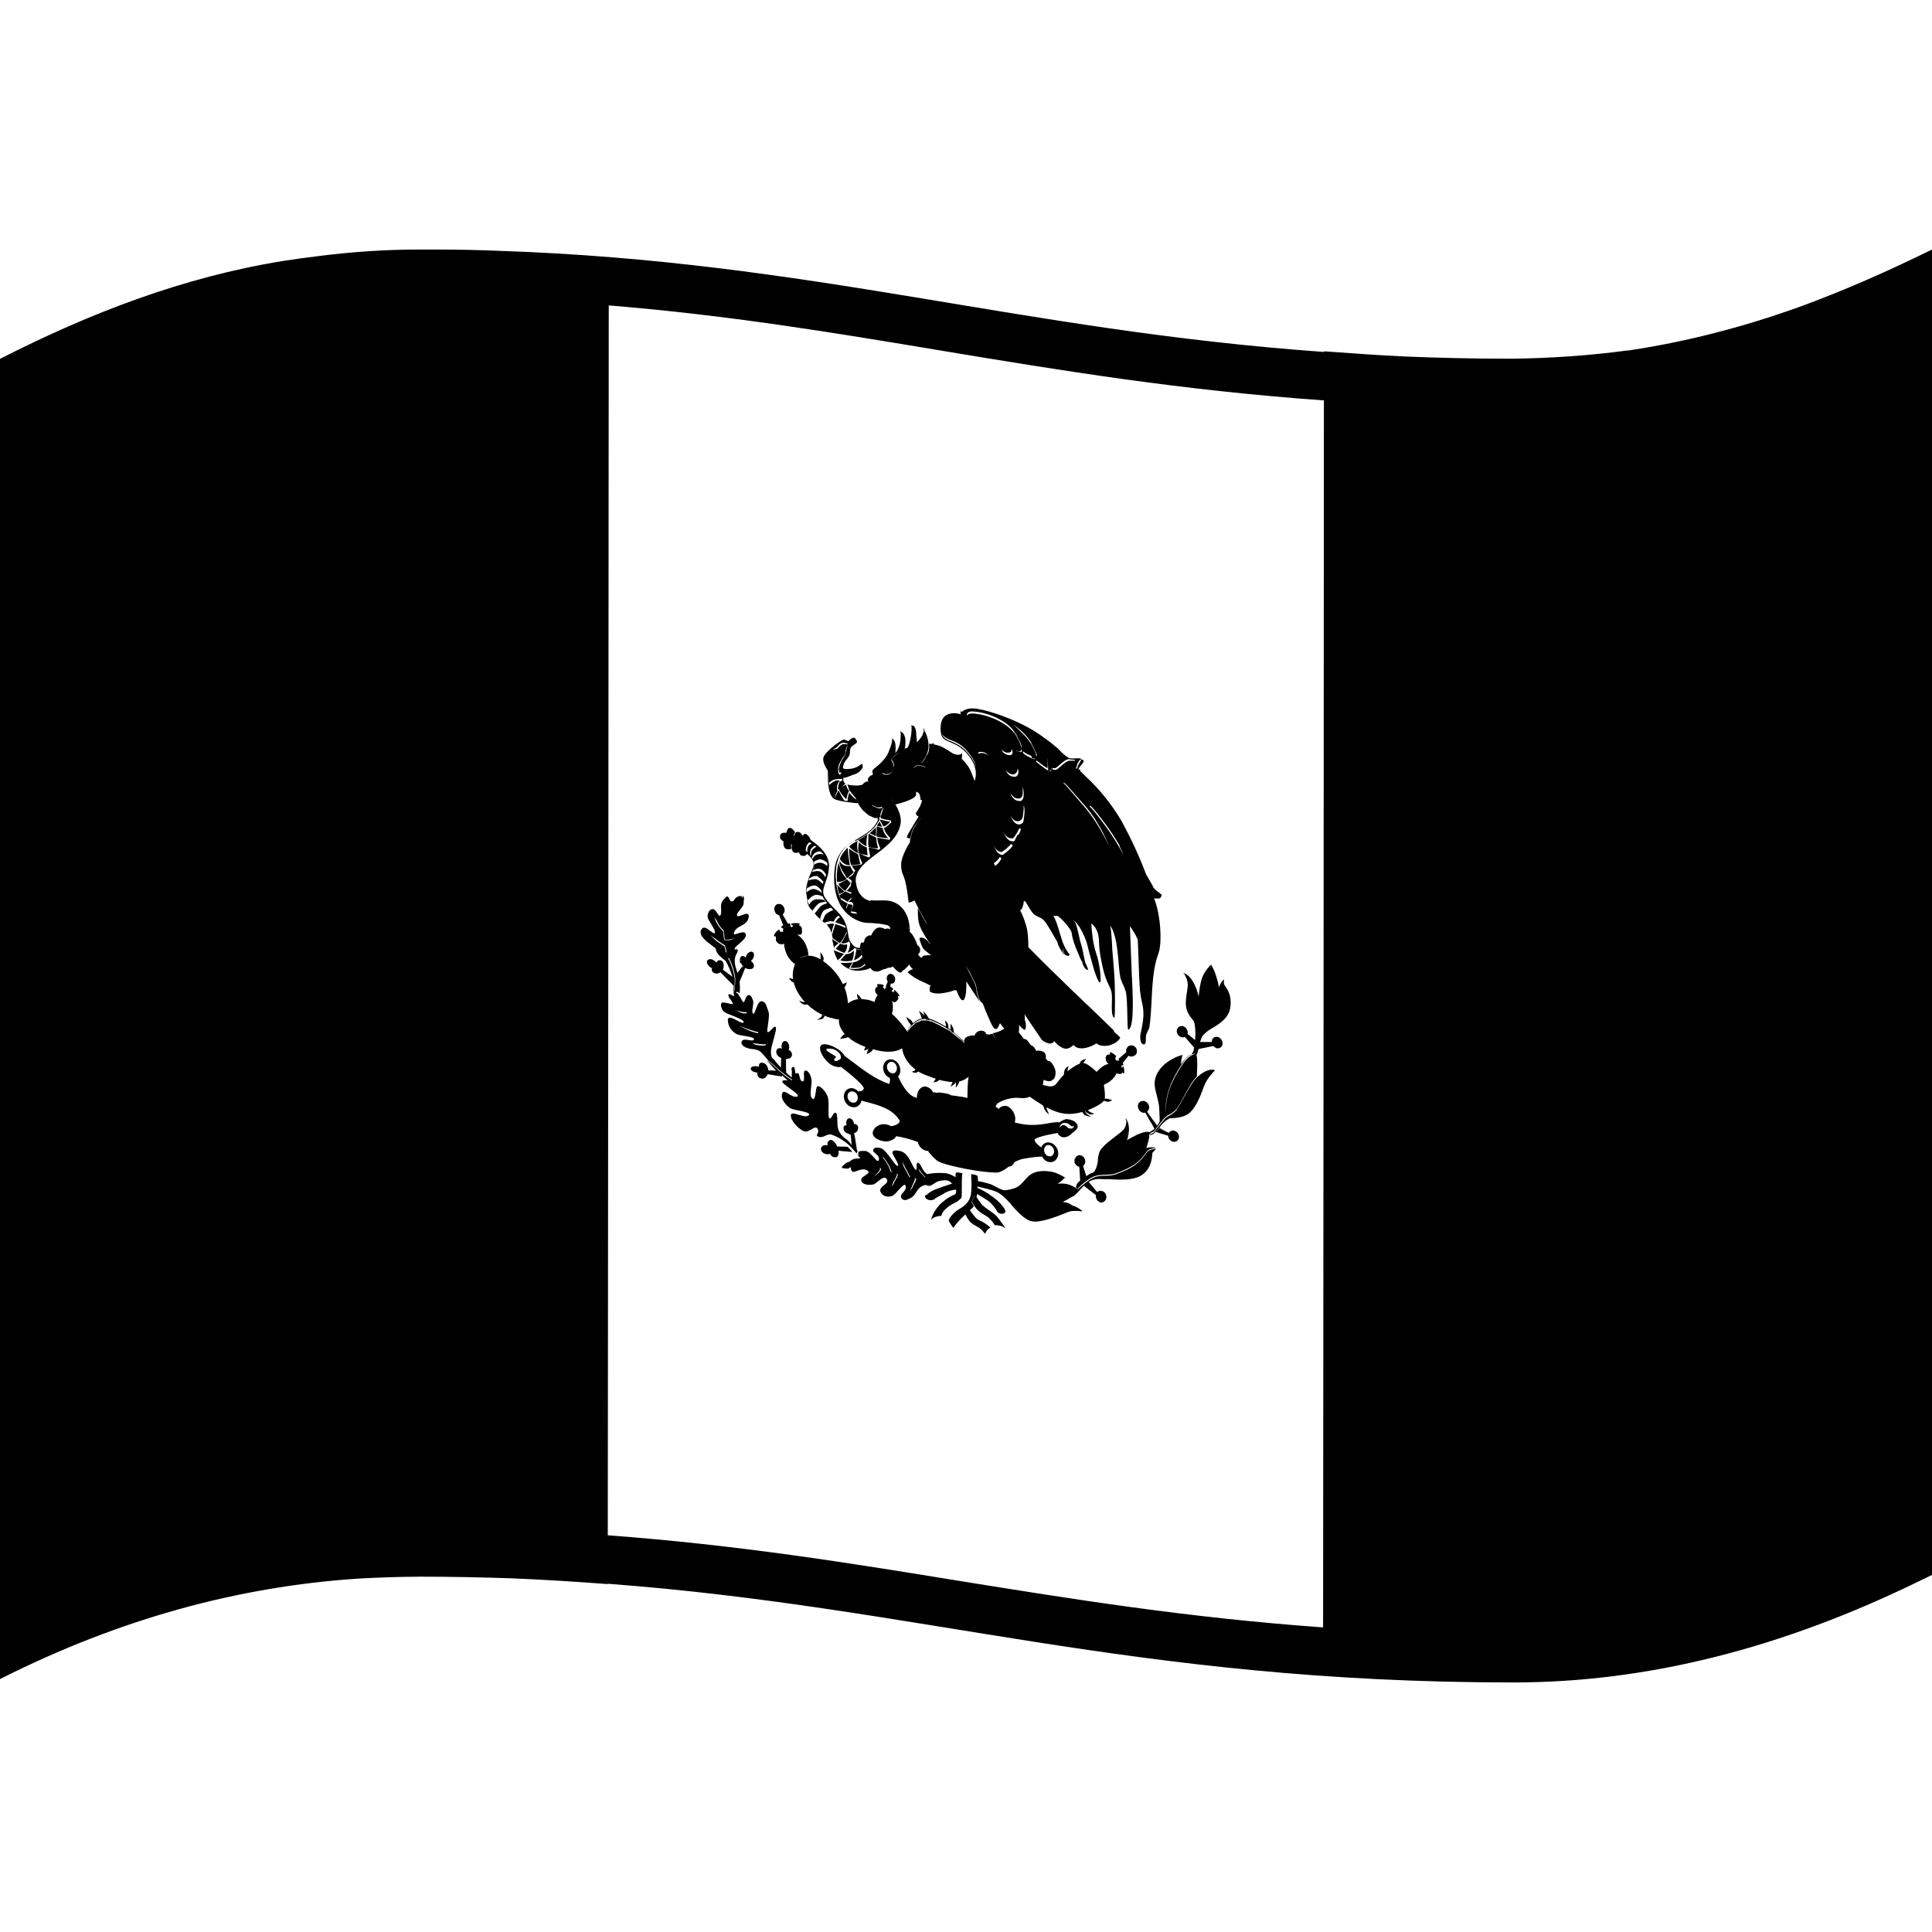 <svg viewBox="0 0 1200 1200" xmlns="http://www.w3.org/2000/svg">
  <path d="M1116.6,191c-35,12.5-69.6,21.3-103.9,26.5c-0.6,0.1-1.2,0.2-1.7,0.2c-0.1,0-0.2,0-0.3,0c-23.8,3.2-47.8,4.8-71.8,5.1 c-23.2,0-45.5-0.5-66.9-1.4c-16.6-0.8-33.2-2-49.6-3.2v0.4C632,205,505,162.4,310.2,155.8c-12.6-0.5-25.1-0.8-37.7-0.8 c-4.3,0-8.5,0-12.8,0c-20.4,0-40.8,1.4-61.4,4c-7.5,0.9-15,1.9-22.5,3.1c-62,10-120.1,32.4-175.8,60.8v820 c75.5-38.1,148.9-57.3,221-62.3c13.2-0.8,26.4-1.2,39.6-1.3c19.5,0,38.3,0.4,56.5,1c20.2,0.8,40.3,2.1,60.3,3.6c0-0.1,0-0.1,0-0.2 C573.2,998.4,702.6,1045,940,1045c82.5,0,166.5-20.9,253.4-63.6c2.2-1,4.4-2.1,6.6-3.2V155C1172.7,168.4,1145,180.7,1116.6,191z M821.8,1010.8c-84.3-6-155.8-17.6-225.5-28.8c-68.1-11.1-137.8-22.4-218.8-28.4c0.2-254.6,0.5-509.3,0.6-763.9 c73.8,6,139,16.8,206.7,28.1c73.4,12.2,148.6,24.6,237.5,30.9C822.2,502.8,822,756.8,821.8,1010.8z"/>
  <path d="M524.7,715.1c1.4,0.1,2.7,0.2,4.4,0.4h0.3l-0.2-0.2c0,0-0.1-0.1-0.2-0.2c-0.1-0.2-0.2-0.3-0.3-0.5c-0.1-0.1-0.2-0.3-0.4-0.4 c-0.4-0.4-0.7-0.9-1.3-1.4l0,0h-0.1c0,0,0,0-0.1-0.1s-0.2-0.3-0.5-0.4l0,0l0,0c-1.3-0.1-2.2-0.1-3.2-0.1c-0.9,0-1.9,0-3.1-0.1l0,0 c-0.7-1.7-1.9-3.3-3.2-3.9c-0.7-0.3-1.4-0.2-2,0.4c-0.9,0.8-1.1,1.7-0.7,2.8l0,0c-0.1,0-0.3,0-0.4-0.1c-0.1,0-0.2,0-0.2,0 c-1.1-0.2-2.2,0.1-2.8,0.7c-0.5,0.4-0.8,1-0.8,1.6c0,1.6,1.6,3.1,3.6,3.3c0.6,0.1,1.4,0,1.9-0.2c0.1,0,0.1,0,0.2-0.1 c0.3,0.8,0.7,1.6,2,2l0,0l0,0h0.1l0,0h0.1c0.1,0,0.1,0,0.2,0.1c0.2,0,0.3,0,0.5,0.1l0,0c0.1,0,0.2,0,0.3,0c0.3,0,0.5-0.1,0.7-0.1 c0.1,0,0.3,0,0.5-0.1l0,0l0.1-0.2l0,0v-0.1l0,0c0,0,0,0,0.1-0.1c0.8-0.9,0.8-2.4,0.6-3.5C522.4,715,523.6,715,524.7,715.1z"/>
  <path d="M761.2,612.8c-0.5-0.7-0.9-1.3-1-1.8c0-1,0-1.7,0-2.1v-0.5l-0.2,0.1c0,0-1.3,1.1-2.3,3.2c-0.2,0.3-0.4,1-0.5,1.8 c-0.2-1.2-0.7-3.6-1.7-6.8c-1.3-4.6-3.3-7.5-3.3-7.5l-0.1-0.2v0.2c0,0.2,0,0.8,0,2c0,0.2,0,0.5,0,0.7c0-0.6-0.1-1.3-0.1-2 c0-0.2,0-0.4,0-0.4v-0.2l-0.2,0.2c0,0-3.3,3.3-4.9,7.2c-1.4,3.4-2.1,8.8-2.4,12.3c-0.5-2.3-1.6-6.1-3.5-9.3 c-2.4-3.9-4.5-4.8-5.3-5.1c-0.1-0.1-0.2-0.2-0.2-0.2l-0.2,0.1l0,0l0,0h-0.4l0.3,0.2c0.1,0,0.2,0.2,0.5,0.4c0.7,1.2,2.4,4.4,2,7.8 c-0.1,0.9-0.3,1.8-0.4,2.9c-0.6,3.8-1.3,8-0.1,11.7c0.9,2.5,2,3.9,2.9,5c0.8,1,1.5,1.8,1.8,3.1c0.5,2,0.6,5.6,0.6,7.3v0.2 c-0.1,0.4-0.1,0.7-0.1,0.7s0,1-0.1,2.2c-0.8-0.7-1.5-1.2-2.2-1.8c-0.8-0.6-1.5-1.2-2.5-2l0.1-0.1h-0.1c0.1-0.3,0.1-0.6,0.1-0.9 s0-0.5-0.1-0.8v-0.3h-0.1l-0.1-0.6v0.3c-0.3-0.6-0.7-1.2-1.2-1.7l0,0c-0.5-0.4-1.1-0.7-1.7-0.8c-0.1,0-0.2,0-0.3,0l0,0l0,0l0,0l0,0 c-0.8-0.1-1.7,0.2-2.3,0.8s-1,1.4-1,2.3c0,1.9,1.5,3.7,3.4,3.9c0.5,0.1,1.1,0,1.6-0.3c2.2,2.6,3.5,4.1,5.8,6.7l0,0v0.2 c-0.3,2-1.1,3.3-1.5,3.8L740,655l0.3-0.1c0.5-0.2,0.9-0.3,1.2-0.4c0.1,0,0.3-0.1,0.4-0.1l0,0l0,0c0.2-0.2,0.4-0.6,0.6-1.2 c-0.1,0.4-0.2,0.7-0.3,1.1h-0.1l0,0l0,0c-0.1,0.1-0.2,0.3-0.3,0.5c-0.4,0.1-0.8,0.2-1.2,0.5c-0.4,0.1-0.8,0.3-1.1,0.6 c-1,0.6-1.9,1.4-3.1,2.7c-3.4,4.4-7.9,11.6-10.2,18.4c-1.6,4.6-2.2,10.3-2.4,13.2c0,0.1-0.1,0.2-0.1,0.3c0.1-2.8,0.6-8.9,2.5-14.3 c2.7-8,8-15.5,10.2-18.4c0-0.1,0.1-0.1,0.2-0.2l0.1-0.1l0,0c1.1-1.2,2-1.9,2.6-2.1h0.1v-0.1l0,0l0,0h0.1l0.5-0.2h-0.5l0,0h-0.1l0,0 c0,0-0.1,0-0.2,0.1l0,0c-0.9,0.4-1.8,1.2-2.7,2.3c-1.3,1.3-2.4,2.9-2.9,3.5c0-0.6,0-2,0.2-2.9s0.5-2.1,0.6-2.5l0.3-0.3h-0.2l0.1-0.3 l-0.3,0.3l0,0c-0.8,0.2-4.4,1-9.4,4.5c-5.1,3.7-8.1,9-7.7,14.1c0.1,2.2,0.8,4.6,1.4,6.9c0.6,2.4,1.3,5,1.4,7.3 c0.2,3.6,0.3,7.4,0.3,8.5l0,0l0,0l0,0c-0.2,0.5-0.7,1.3-1.5,2.4l-0.1,0.1c-2.1-2.8-3.4-4.6-5.3-7.2c-0.1-0.2-0.2-0.3-0.3-0.5 c-0.2-0.3-0.4-0.6-0.6-1l0.1-0.1v0.1l0.3-0.4h0.1l0,0l0.1-0.2l0.1-0.2l0,0c0.4-0.6,0.6-1.2,0.6-1.7c0-2-1.6-3.9-3.5-4.1 c-1.2-0.1-2.3,0.4-3,1.4c-0.1,0.1-0.2,0.1-0.3,0.3l0,0l0,0c0,0.3-0.1,0.5-0.1,0.7s-0.1,0.5-0.2,0.8l0,0l0,0c0,0.1,0.1,0.3,0.1,0.4 c0.2,1.9,1.7,3.6,3.5,3.8c0.1,0,0.1,0,0.2,0c0.2,0,0.4,0,0.6-0.1l0,0c0,0,0,0,0.1,0s0.1,0,0.2,0c0.7,1.3,1.2,2.2,1.7,3.1l1.7,3.1 V697c0.4,0.7,0.7,1.2,1,1.8c0.4,0.7,0.8,1.4,1.3,2.4c-0.1,0.1-0.1,0.1-0.2,0.1l0,0l0,0c-1,0.8-2.2,1.5-2.9,1.9l0,0 c-1.6-0.5-3.9-0.1-6.9,1.3l0,0l-0.1-0.1c-2.7,1.3-6,3.2-7,3.7c0.3-0.7,0.9-2.4,1.2-5.9c0.3-4.6-1.8-7.3-1.8-7.4l-0.2-0.2v0.5l0,0 c0.1,0.2,0.3,0.7,0.4,1.4c0,0.7-0.1,1.4-0.3,2.1c-0.1,0.2-0.2,0.5-0.2,0.7c0,0.1,0,0.2-0.1,0.3c0,0.1-0.1,0.2-0.1,0.3 c-0.2,0.5-0.5,1.1-0.9,1.6c-0.8,1-2.8,2.5-5,4.2c-4.1,3.1-9.3,7.1-10.2,10.1c-0.8,2.7-0.9,3.9-0.9,5c0,0.7-0.1,1.4-0.4,2.4 c-0.4,1.8-1,3.3-1.8,4.5c-0.7,0.5-1.3,0.9-1.8,1.1l0.2-0.2l-0.4,0.1c-0.3,0.1-0.7,0.4-1.4,0.8c-0.5,0.3-1,0.7-1.6,1 c-0.3-1.1-0.6-2-0.9-2.8c-0.3-1-0.7-2.1-1.1-3.5c0.1,0,0.2-0.1,0.3-0.2c0.7-0.8,1.1-1.6,1.1-2.5c0-1.9-1.4-3.7-3.2-4 c-1.3-0.1-2.5,0.6-3,1.8c-0.2,0.3-0.5,0.7-0.5,0.7l0,0v2.3l0,0c0.3,0.4,0.5,0.6,0.7,0.9c0.2,0.2,0.4,0.5,0.6,0.8l0,0 c0.2,0.1,0.4,0.2,0.6,0.3c0.2,0.1,0.3,0.1,0.6,0.3c0.2,0.1,0.4,0.1,0.5,0.1l0.5,8.6l0,0c-0.8,0.6-1.4,1.2-1.6,1.5 c-0.5,0.7-0.7,1.5-0.9,2.1c-0.1,0.2-0.1,0.4-0.2,0.5v0.1h0.1c0.6,0.4,1.1,0.8,1.3,1l0.2,0.2v-0.2c0-0.3,0-0.9,0.5-1.2l0,0 c0.6-0.8,6.2-5.5,9.2-6.6c2.8-1.1,6.6-1,6.7-1c0.7-0.1,1.2-0.1,1.8-0.1c2.6-0.1,4.4-0.1,12-3.7c6.8-3.1,9.7-7.2,11.5-9.6 c0.6-0.9,1.2-1.6,1.6-1.9c1.4-1,3.6-1.2,4.5-1.3c-0.1,0.1-0.3,0.4-0.5,0.6c-1.2,0.1-2.9,0.4-4,1.3c-0.5,0.4-1,1.1-1.7,2 c-1.8,2.4-4.7,6.4-11.4,9.5c-7.8,3.6-9.5,3.6-12,3.7c-0.5,0-1.1,0-1.7,0.1c0,0-3.9-0.2-6.7,1c-3,1.1-8.5,5.9-9.3,6.6 c-0.2,0.4-0.4,0.7-0.5,1c-0.3-0.2-0.8-0.6-1.2-0.9l0,0h-0.1c-0.4-0.4-0.6-0.4-0.6-0.4h-0.1c-0.1,0-0.1-0.1-0.2-0.1 c-1.5-0.9-3.6-1.9-5.6-2.2c-1.9-0.3-3.7-0.2-5.3-0.1h0.1c0.6-0.3,1.5-0.8,2.4-1.6c1.2-1,1.8-1.8,2-2.1c0,0,0.1,0,0.1,0.1l0,0h0.7 l-0.4-0.2c0,0-0.2-0.1-0.6-0.3c-1.8-1.1-5.3-3-8.4-3.4c-6.4-1-9.7,0.3-11.6,1.3c-1.8,0.9-3.2,2.5-4.6,4.1c-1.3,1.5-2.7,3.1-4.6,4.2 c-3.2,1.6-6.6,1.9-7.9,2c-0.2,0-0.3,0-0.4,0c-0.1,0-0.1,0-0.2-0.1l0,0c0,0-0.6-0.1-1-0.3c-1.4-0.5-2.5-1.1-3.6-1.7 c-1.3-0.7-2.7-1.5-4.8-2.1c-2.7-0.8-4.7-1.2-5.9-1.4c-0.2,0-0.4-0.1-0.6-0.1v-1.8c0-0.6-0.1-1.1-0.4-1.5c-0.4-0.6-3.3-1-3.7-1h-0.1 v0.1c0,0,0,0.1,0,0.3c0.3,5,0.3,9.2-0.1,11.9c-0.7,5-4.2,7.6-7.5,9.5c-3.9,2.3-6.2,6-6.3,6.7l0,0c0,0.3,0,0.5,0.1,0.8 c0.3,0.4,0.6,0.8,1,1.6c0.7,1.2,1.6,2.3,1.6,2.3l0.1,0.1l0.1-0.1c0,0,2.3-3.2,4.5-5.4c0.3-0.3,0.7-0.7,1.1-1.1c0.5-0.5,1-1,1.6-1.5 c0.1-0.1,0.1-0.1,0.2-0.2l0,0c0.5,0.9,1.5,2.8,2.6,4.2c1,1.3,2.7,2.3,4.3,3.1c0.9,0.5,1.8,1,2.3,1.5c1.6,1.3,2.9,3.1,2.9,3.1 l0.1,0.1l0.1-0.1c0,0,0.9-1.7,1.3-2.3c0.6-0.6,1.9-1.4,1.9-1.4l0.3-0.2H615c-0.1,0-0.1,0-0.4-0.3c-0.3-0.3-1-0.8-2.4-1.9 c-1.3-0.9-2.3-1.4-3.2-1.8c-1.1-0.5-2-0.9-3.1-2.1c-1.1-1.2-2.1-2.6-2.9-3.7c-0.2-0.3-0.4-0.5-0.6-0.8c0.4-0.3,0.7-0.6,1-0.9 c0.3-0.3,0.6-0.5,0.7-0.6c0.1-0.1,0.4-0.5,0.7-1.1V749v-0.1c-0.8-1.2-1.2-2.1-1.3-2.2c0.6-1.6,1-2.5,1.8-4.1c0,0,0,0.1,0.1,0.1 c-0.7,1.4-1.1,2.3-1.7,3.7l0,0l0,0c0,0,0.4,0.9,1.3,2.3c0.7,1.2,1.6,2.3,2.6,3.2c1.3,1.2,2.4,1.9,3.5,2.5c1,0.6,2,1.1,3.1,2.1 c2.3,2.1,3.8,4.6,3.8,4.6l0.1,0.1l0.1-0.1c0,0,0.4-0.4,2.8,0.2c2.5,0.5,3.3,1.6,3.3,1.6l0.2-0.1c0-0.1-3.8-5.5-5.4-7.3 c-0.9-1.1-2.6-2.3-4.5-3.6c-1.6-1.1-3.3-2.3-4.4-3.4c-1-1-1.8-2.3-2.6-3.4c-0.2-0.4-0.5-0.7-0.7-1l-0.3-0.5l0,0 c0-0.2,0.1-0.4,0.1-0.7c0-0.4,0.1-0.8,0.2-1.3v-0.7v-0.1l0,0c0.1,0.1,0.1,0.1,0.2,0.1l0,0c-0.1,0-0.1,0-0.2,0h-0.1v0.7h0.1 c1.3,0.7,4.6,2.7,6.9,4.3c2.5,1.8,4.8,5.1,5.1,5.7c0.1,0.6,1.1,2.2,3,2.3c0.2,0,0.4,0,0.6,0c0.7,0,1.2-0.3,1.5-0.5 c0.4-0.4,0.6-0.9,0.5-1.3V752l0,0c0-0.1-0.1-0.3-0.2-0.4l0,0c-0.5-1.1-2.3-4.2-7.3-7.9c-4.3-3.3-7.7-5-9.8-5.8l-0.1-0.1v-0.6 c0.3-0.4,0.3-0.7,0.3-1v0.9h0.1c0.8,0.2,8.2,1.7,11.6,3.2c3.2,1.6,5.7,4.3,8.2,6.9c0.3,0.3,0.5,0.5,0.8,0.8c1.8,1.7,3.7,3.5,6,4.6 c-2.4-1.1-4.3-2.9-6.2-4.7l-0.1,0.1c3.7,4.2,9,10,13.3,10.6c5.4,1,15.8-3.2,20.8-5.2c1-0.4,1.9-0.8,2.4-0.9c2.9-0.8,7.1-0.2,7.3-0.1 h0.1v-0.1c0.1,0.1,0.2,0.1,0.2,0.1h0.2l-0.2-0.2h0.1h0.3l-0.2-0.2c-0.6-0.5-2.3-1.7-4.4-2.7c-0.5-0.2-1.1-0.4-1.7-0.6l-0.3-0.2 c-0.6-0.4-1.2-0.7-1.4-0.9c-0.9-0.6-3.4-0.9-4.2-1c1-0.5,4.1-2.3,5.5-3.1c2.2-0.8,4.4-3.6,4.5-3.7v-0.1h0.2c0-0.2,1.1-1.4,2.9-3.2 c1.4,1.1,2.6,2,3.6,2.8c1.1,0.9,2.3,1.8,3.9,3c-0.1,0.9,0,1.8,0.5,2.7c0.1,0.2,0.2,0.3,0.4,0.5v0.1c0,0.1,0,0.1,0.1,0.2l0,0l0,0 c0.3,0.2,0.6,0.4,0.8,0.5c0.2,0.2,0.5,0.4,0.9,0.6l0,0h1.1l0,0c0.2-0.1,0.3-0.1,0.5-0.2c0.2-0.1,0.3-0.1,0.5-0.2l0,0 c0.1-0.1,0.2-0.2,0.2-0.2l0,0h0.1c1.5-1.1,1.8-3.3,0.8-5c-0.5-0.9-1.4-1.4-2.2-1.5c-0.9-0.3-1.7-0.2-2.5,0.3V740l-0.1,0.2l-0.1,0.1 c0,0,0,0-0.1,0h-0.1v0.1c-1.1-1.2-1.9-2.2-2.7-3.2c-0.8-0.9-1.6-1.9-2.6-3.1l0,0c1.2-0.7,2.8-1.5,5.3-1.8c0.1,0,0.2,0,0.3,0 c0.2,0,0.4,0,0.7,0l0,0l0,0v-0.1v0.1c0,0,0.2,0,0.4,0c0.9,0.1,3.4,0.2,6.3,0.1c6.2,0.5,14.4,0.6,18.9-1.9c6.6-3.6,7.3-10.2,7.6-13.5 c0-0.4,0.1-0.8,0.1-1c1.2-1.3,2-2.1,2-2.1l0.1-0.2h-0.2c0,0-0.3,0-0.7,0c0.4-0.4,0.6-0.6,0.6-0.6l0.2-0.2h-0.2l0.1-0.1h-0.2 c0,0-1.5-0.2-2.9-0.2c-1.2,0-2.2,0.4-2.6,0.6c0.2-0.7,0.9-2.8,1.4-4.9c0.3-1.2,0.5-2.6,0.5-3.7c0.1-0.1,0.2-0.2,0.3-0.3 s0.2-0.2,0.3-0.3l0.4-0.3l-0.3,0.1c0.1-0.1,0.3-0.2,0.4-0.3c0.2-0.1,0.4-0.2,0.6-0.2c0.2-0.1,0.4-0.1,0.6-0.3c0.2-0.2,0.5-0.5,1-0.9 l0,0c1.1-1.5,5.5-7.4,6.9-8.4c0.4-0.4,1.1-0.8,1.8-1.2c1.5-0.8,3.5-1.9,5.2-4.1c1-1.3,2.4-3.9,4-6.9c2.5-4.6,5.6-10.4,8-12.6 c0.1,0,0.3-0.1,0.3-0.3c0-0.1,0-0.3,0-0.6c0.1-1.6,0.3-5.7,0.2-8.8c0-1.7-0.2-3-0.5-4.2l0,0c0.1-0.1,0.2-0.1,0.3-0.1h0.1v-0.3 c0.1-0.2,0.2-0.4,0.3-0.8c0.1-0.4,0.2-0.9,0.4-1.4l0,0c0-0.1,0-0.2,0.1-0.3c0-0.1,0.1-0.3,0.1-0.4v-0.1l0,0l9.2-1.9h0.1 c0.6,0.7,1.3,1.1,1.9,1.3c0.1,0.1,0.2,0.1,0.2,0.2l0,0l0,0c0.3,0,0.5-0.1,0.7-0.1c0.1,0,0.2,0,0.3,0s0.3,0,0.5-0.1l0,0 c0.2-0.1,0.5-0.3,0.6-0.3c0.2-0.1,0.4-0.2,0.7-0.4l0,0c0.2-0.3,0.3-0.5,0.4-0.7c0.1-0.2,0.2-0.4,0.3-0.6l0,0v-1v-0.1l0,0 c0-1.9-1.5-3.7-3.4-3.9c-0.9-0.1-1.7,0.1-2.3,0.7c-0.6,0.5-0.9,1.4-0.9,2.3v0.2h-7.3v-0.1c0.1-0.4,0.3-0.7,0.4-1.1 c0.1-0.2,0.2-0.4,0.2-0.6c0.2-0.5,0.3-1,0.6-1.3l0,0c0-0.2,0.1-0.3,0.1-0.5c0.9-1,2.4-2.5,4.4-3.9c0.6-0.4,1.3-0.8,2-1.2 c4.5-2.7,10.6-6.4,11.2-13.7C764.9,618.4,762.7,615,761.2,612.8z"/>
  <path d="M754.1,664.5c-1.4-0.3-5.4-0.4-11,5H743c0,0-0.1,0.1-0.1,0.2c-2.3,2.3-5.3,7.8-8,12.6c-1.6,3-3.1,5.6-4,6.9 c-1.6,2.1-3.5,3.1-5,4c-0.8,0.5-1.5,0.8-2,1.3c-0.7,0.7-2.7,3.2-4.5,5.4c-1.1,1.3-2,2.4-2.4,3c-0.3,0.5-0.7,0.8-0.9,0.9l0,0 c-0.2,0.2-0.4,0.2-0.6,0.3c-0.1,0-0.3,0.1-0.5,0.2c-0.8,0.4-0.8,0.5-0.8,0.6s0.1,0.1,0.2,0.1c0.1,0,0.1,0,0.2,0c0.2,0,0.3,0,0.5-0.1 c1-0.2,1.5-0.7,2.8-2.1l0.5-0.5c0.2-0.2,0.2-0.2,0.3-0.3c0.5-0.5,0.8-0.9,1.1-1.4c1.9,1.1,2.8,1.6,4.7,2.6c0,0,0,0,0,0.1 c-0.9-0.5-1.5-0.8-2.2-1.2s-1.4-0.8-2.4-1.3h-0.1v0.1c-0.1,0.2-0.3,0.4-0.5,0.7c-0.2,0.2-0.4,0.4-0.6,0.7l-0.1,0.1l0,0h-0.1 l-0.7,0.7h0.2c1.5,0.5,2.7,0.8,3.8,1.2c1.1,0.3,2.2,0.7,3.7,1.1c0,0.5,0.2,1,0.4,1.5v0.1l0.1,0.1c0.6,1.2,1.7,2,2.9,2.1 c0.1,0,0.2,0,0.4,0c0.8,0,1.5-0.3,2-0.8c0.7-0.6,1-1.4,1-2.3c0-1.9-1.6-3.7-3.4-3.9l0,0c-1.2-0.1-2.3,0.5-2.9,1.4c0,0,0,0-0.1,0l0,0 h-0.1c-2.3-1.2-3.4-1.8-5.7-3.1H720l0,0l0,0l0.1-0.1c0.7-1,1.3-2,3.2-3.6c0.7-0.7,1.6-1.3,2.6-1.9c0.2-0.1,0.3-0.2,0.5-0.3h0.1 c0.5,0,0.9-0.1,1.5-0.1c2.1-0.1,4.8-0.2,8.4-1.7c5.9-2.7,9.3-12.3,11.2-17.5c0.1-0.3,0.2-0.7,0.4-1c1.8-4.8,6.3-9.1,6.4-9.2l0.2-0.2 L754.1,664.5C754.2,664.5,754.2,664.5,754.1,664.5z"/>
  <path d="M597.2,743.9c0.2-0.8,0.2-4.3,0.2-7.6c0-2.3,0-4.4,0.1-5.2c0.1-1.8,0.3-2.3,0.3-2.3l0.1-0.1h-0.1c-0.1,0-2.6-0.5-3-0.5l0,0 c-0.5-0.1-1.1,0-1.3,0.9v2.1c-1.2-0.8-3.6-2.1-5.5-2.4c-5.2-0.6-8.6-0.1-10.4,0.2c-0.5,0.1-0.9,0.1-1.2,0.2v0.1 c-0.3,0-0.6-0.1-1-0.4c-1.3-0.8-2.2-2.5-3-4c-0.7-1.3-1.4-2.5-2.1-2.7c-0.2-0.1-0.4,0-0.5,0.1c-0.5,0.4-0.5,1.7-0.5,2.9 c0,0.6,0,1.4-0.1,1.5c-0.9-0.1-1.8-1.8-2.8-3.8c-1.6-3.2-3.6-7.1-7.1-7.9c-2.4-0.6-3.8-0.6-4.5-0.1c-0.3,0.2-0.5,0.6-0.5,1 c-0.1,0.4,0.5,1.4,1.4,3.1c1.1,1.9,2.4,4.2,2.1,5c0,0.1-0.1,0.2-0.2,0.2c-0.7,0.2-2.2-1.9-3.8-4.1c-2.2-3-5-6.8-7.2-7.1 c-2-0.4-3.3-0.2-3.9,0.5c-0.5,0.6-0.4,1.3-0.3,1.6c0.1,0.3,0.6,0.7,1.2,1.2c1.2,1,2.9,2.3,2.2,4.3c-0.1,0.3-0.3,0.5-0.4,0.5 c-0.6,0.1-1.6-1-2.7-2.3c-1.6-1.7-3.5-3.9-5.3-3.9c-2-0.1-3.1,0-3.7,0.3c-0.5,0.3-0.6,0.4-0.6,1c-0.1,0.6,0.2,1.4,0.5,2v0.1 c-0.4-0.4-0.8-0.9-1.3-1.5l-0.1-0.1c-0.1-0.2-0.1-0.4,0-0.6l0,0c0-0.5,0.2-0.7,0.5-0.8h0.2l-0.1-0.1c-0.1-0.1-0.1-0.1-0.2-0.2 c-0.1-0.1-0.3-0.2-0.3-0.4c-0.3-2.1-0.6-3.7-0.8-5.2s-0.5-3.2-0.9-5.3V704l-0.1,0.1c-0.1,0-0.1,0-0.2,0c-0.1,0-0.1,0-0.2,0V704 c0.2-0.1,0.4-0.2,0.6-0.2c0.2-0.1,0.4-0.2,0.7-0.3l0,0c0.1-0.1,0.3-0.2,0.4-0.3c0.1-0.1,0.3-0.2,0.4-0.4c0.2-0.3,0.3-0.5,0.4-0.6 c0.1-0.1,0.1-0.2,0.2-0.3l0,0c0-0.2,0.1-0.4,0.1-0.6l0,0c0.3-0.8,0.2-1.6-0.3-2.2c-0.8-1.1-1.6-1.1-2.2-0.9c0-1.7-1.2-3.4-2.5-3.6 c-0.5-0.1-1,0.1-1.4,0.4c-0.6,0.5-0.9,1.4-0.9,2.5c0,0.4,0.1,0.9,0.2,1.4c-0.5,0-0.9,0.1-1.4,0.4c-0.3,0.3-0.5,0.7-0.5,1.4 c0,0.9,0.3,1.6,0.9,2.3c0.6,0.6,1.3,0.9,2.2,1.2l0.1,0.1c0.4,0.2,0.7,0.3,1.3,0.5c0.1,1.2,0.2,2.2,0.3,3.1c0.1,1,0.2,2,0.3,3.2 c-2.1-2.6-2.9-3.3-3.9-3.9l0,0c0,0-0.1,0-0.2-0.1c-0.6-0.5-3.5-2.9-4.3-5.9c-0.4-1.3-0.5-3.2-0.5-5.1c-0.1-2.6-0.2-4.9-1.2-5 c-0.7-0.1-1.3,0.9-1.9,1.9c-0.5,0.8-0.9,1.6-1.4,1.7c-0.2,0-0.3,0-0.5-0.2c-0.6-0.5-0.5-2.8-0.5-5.3c0.1-2.9,0.2-6.2-0.6-8.3 c-1.3-3.2-4.1-6-5.6-6.2c-0.4-0.1-0.7,0-0.9,0.3c-0.4,0.4-0.6,1.7-0.8,3.2c-0.3,1.9-0.6,4.1-1.4,4.4c-0.2,0.1-0.5,0-0.8-0.3 c-1.4-1.2-1-4.1-0.7-6.9c0.2-1.9,0.5-3.8,0.2-5.1c-0.4-2.4-1.6-4.5-2.9-5.2c-0.4-0.2-0.8-0.2-1.1-0.1c-0.8,0.4-0.7,1.8-0.6,3.4 c0,1.3,0.1,2.6-0.4,3.1c-0.1,0.1-0.3,0.2-0.5,0.2c-1.2-0.2-1.6-1.8-1.9-3.1c-0.2-0.9-0.4-1.6-0.8-1.9c-0.5-0.3-0.9-0.1-1.1,0 c-0.3,0.1-0.4,0.2-0.6-0.2c-0.2-0.3-0.2-0.9-0.3-1.5c-0.1-0.9-0.2-1.9-0.7-2.2c-0.2-0.1-0.3-0.2-0.6-0.1c-0.5,0.1-0.9,0.7-0.9,1.5 c0.1,0.4,0.1,0.7,0.2,1l0.1,0.4c-0.1,0.9-0.2,2.5-0.1,3.7c-0.8-0.6-1.8-1.5-3.2-2.8c-0.1-0.1-0.1-0.1-0.2-0.2l-0.1-0.1 c-0.1-3.2-0.1-5.2-0.1-8.4c0.7,0,1.3-0.2,1.9-0.4c0.2,0,0.4-0.1,0.6-0.1l0,0l0,0c0.2-0.2,0.3-0.3,0.5-0.5l0,0 c0.2-0.2,0.3-0.3,0.5-0.6l0,0v-0.1c0.2-0.4,0.3-0.9,0.2-1.5c-0.3-1.6-1.1-2.1-2-2.4c0.2-0.5,0.3-1.2,0.3-1.8c0-2-1.1-3.7-2.4-3.8 c-0.5,0-1,0.1-1.4,0.5c-0.6,0.6-1,1.6-1,2.7c0,0.4,0.1,0.8,0.2,1.1c0,0.1,0.1,0.2,0.1,0.4c0,0,0,0-0.1,0c-0.6-0.3-1.5-0.4-2.2-0.1 s-1.1,0.7-1.2,1.5c-0.3,1.8,0.8,3.5,2.9,4.4l0,0l0,0c0,0,0,0,0.1,0l0,0c0,1.3-0.1,2.4-0.1,3.4c0,0.8,0,1.6-0.1,2.6 c-1.8-1.9-2.9-3.3-3.8-4.4l-0.1-0.2h0.2l-0.3-0.2c0,0,0,0-0.1-0.1l-0.3-0.3v0.1c-0.3-0.2-0.7-0.6-1.2-1.2c-0.6-1.7-0.7-3.5-0.4-5.3 c0.3-1.7,0.9-3.8,1.5-5.9c1-3.7,1.9-6.9,1.3-7.7c-0.1-0.1-0.2-0.2-0.4-0.2l0,0c-0.6,0-1.4,0.8-2.2,1.7c-0.8,0.8-1.6,1.7-2.2,1.7l0,0 c-0.1,0-0.2-0.1-0.3-0.2c-0.3-0.6,0-2.4,0.3-4.5c0.4-2.8,1-6.4,0.2-8.5c-0.3-0.8-0.6-1.5-0.8-2.2c-0.8-2.3-1.3-3.6-3.5-3.8 c-1.6,0-2.6,2.8-3.5,5.1c-0.5,1.4-1,2.7-1.4,2.7l0,0c-0.1,0-0.2-0.1-0.3-0.2c-0.7-1-0.4-2.5-0.1-4.1c0.2-1.5,0.5-3,0.1-4.1 c-1-2.5-1.5-3.4-2.9-3.2c-0.9,0.1-1.4,1.5-1.9,2.6c-0.4,0.9-0.7,1.8-1.1,1.8c-0.3,0-0.8-0.9-1.3-1.8c-0.5-0.8-1-1.8-1.6-2.5 c-0.5-1.1-1-1.6-1.7-1.4l0,0c0-0.6,0.3-0.7,0.3-0.7c0.6-0.1,1,0.2,1.6,0.7l0.3,0.2v-0.2c0.2-1.5,0.3-4.2,0-6.9c0-0.1,0-0.1,0-0.2 c1.4-3.2,2.1-5.1,3.4-8.4l0.1-0.1c0,0,0,0,0.1,0.1l0,0l0,0c0.7,0.4,1.3,0.5,1.7,0.6h0.1c1.3,0.2,2.3-0.2,2.3-0.2 c0.4-0.1,0.8-0.5,1.1-1.2c0.2-0.7,0-1.5-0.5-2.4c-0.5-0.7-0.9-1-1.4-1.2c0.5-0.3,0.9-0.8,1.3-1.3c1-1.5,1-3.4,0-4.2 c-0.3-0.2-0.9-0.4-1.2-0.3c-0.8,0.1-1.6,0.7-2.4,1.6c-0.5,0.8-0.7,1.5-0.8,2.2l0,0c-0.3-0.4-0.5-0.6-0.5-0.6s-0.8-0.6-1.7-0.5 c-0.5,0.1-0.9,0.4-1.1,1c-0.3,0.5-0.4,1.1-0.3,1.7c0,0.4,0,0.9,0,1.4v0.1h0.1c0.1,0.1,0.3,0.1,0.5,0.2c0.1,0.1,0.2,0.3,0.3,0.4l0,0 l0.3,0.7l1,1c0,0,0,0,0,0.1c-0.1,0.2-0.2,0.3-0.3,0.4c-0.1,0.1-0.1,0.2-0.2,0.4l0,0v0.3l-0.1,0.1l0,0v-0.4c0.1-0.1,0.2-0.3,0.2-0.4 c0.1-0.1,0.1-0.2,0.2-0.4v-0.1l-0.3-0.3l-0.1,0.1c-1.4,1.8-2.1,2.8-3.1,4.2c-0.1-0.4-0.2-0.8-0.4-1.1c-0.9-2.7-1.5-4.7-1.3-7.3 c0.3-2,0.8-2.9,1.2-3.7c0.4-0.6,0.6-1.1,0.6-1.9c0-0.3-0.1-0.5-0.3-0.6c-0.3-0.2-0.7-0.1-1,0c-0.2,0.1-0.5,0.1-0.6,0 c0,0-0.1-0.2,0.1-0.7c0.3-0.8,1.5-1.8,2.8-2.9c2.3-2,4.9-4.3,3.9-6.2c-0.8-1.4-3-0.7-4.8-0.1c-1.1,0.4-2.1,0.7-2.4,0.4 c-0.2-0.2-0.1-0.6,0.2-1.4c0.7-1.8,2.3-2.7,4.1-3.7c2.3-1.2,4.6-2.5,4.9-6c0-0.6-0.1-1.1-0.5-1.3c-0.7-0.5-2.2,0-3.7,0.6 c-1.1,0.4-2.3,0.9-2.8,0.6c-0.1-0.1-0.2-0.2-0.3-0.3c-0.3-1,0.7-2.3,1.9-3.7c1.2-1.5,2.4-3,2.2-4.3c0-0.9,0.1-1.5,0.2-1.9 c0.1-0.9,0.2-1.4-0.7-2.3l-0.4-0.4l0.2,0.5c0.2,0.4,0,1.1-0.3,1.8c0.1-0.4,0.1-0.8,0-1.2c-0.1-0.3-0.6-1-2.1-0.5 c-1.5,0.4-2.1,1.3-2.6,2c-0.5,0.8-0.9,1.4-2.2,1.1c-0.2,0-0.6-0.7-0.9-1.3c-0.4-0.8-0.8-1.6-1.3-1.7c-0.1,0-0.3,0-0.4,0.1 c-0.3,0.2-3.1,2.2-3.5,5c-0.1,0.8-0.1,1.8,0,2.8c0.1,1.8,0.1,3.5-0.7,4c-0.1,0.1-0.2,0.1-0.3,0.1c-0.4-0.1-0.9-0.8-1.4-1.6 c-0.8-1.2-1.8-2.8-3.2-2.5c-0.8,0.1-1.5,0.6-2,1.5c-0.8,1.3-1,3.1-0.6,4.1c0.1,0.5,0.8,1.6,1.6,2.9c1.3,2.2,3.1,5.1,2.8,6.1 c0,0.1-0.1,0.2-0.3,0.3c-0.6,0.2-1.6-0.6-2.7-1.4c-1.3-1-2.7-2.2-4-2c-0.6,0.1-1.2,0.6-1.6,1.4c-1.9,3.5,4.1,7.8,7,9.9 c0.7,0.5,1.2,0.9,1.5,1.1c0.6,0.6,0.6,0.9,0.7,1.3c0.1,0.5,0.2,1.2,1.1,2.4c0.9,1.3,2,2.2,3,3c0.8,0.6,1.6,1.2,2.1,1.9 c0.7,1.1,2.9,5.5,4,9.5c-1.1-0.8-1.9-1.5-2.8-2.1c-0.9-0.7-1.8-1.4-3.1-2.3l0,0c0.8-1.6,0.4-3.4,0.3-4c0-0.1,0-0.2,0-0.2l0,0 c-0.2-0.5-0.5-0.9-1-1.4c-0.8-0.4-1.6-0.3-2.2-0.1c-0.6,0.3-0.8,0.7-1,1.1l0,0c0,0.1,0,0.1-0.1,0.2l0,0c-0.3-0.4-0.8-0.8-1.3-1.2 c-1-0.8-2.1-1.1-3.2-0.9c-0.4,0.1-0.7,0.3-1,0.6c-0.1,0.1-0.1,0.1-0.2,0.2l0,0c-0.7,1.1,0.2,3,2,4.3c0.2,0.1,0.4,0.2,0.6,0.3 c0.1,0.1,0.2,0.1,0.4,0.2c-0.2,0.3-0.3,0.8-0.2,1.3c0,0.1,0.1,0.1,0.1,0.2c0.2,0.4,0.3,0.8,0.8,1.1c0.5,0.4,1.1,0.6,1.9,0.7 c0.2,0,0.4,0,0.5,0l0,0h0.1h0.1l0,0c0.4-0.1,0.8-0.2,1.3-0.5l-0.1,0.2l0.3-0.3h0.1l0,0l0,0l0,0l0,0c0.1-0.1,0.3-0.2,0.4-0.3 c0,0,0,0.1,0.1,0.1l-0.1,0.1l0.1,0.1c1.6,1.6,2.8,2.9,4,4.1c1.2,1.2,2.4,2.4,4,4v0.3c0,1.9-0.1,3-0.2,3.7c0,0.3,0,0.5,0,0.7l0,0 c0,0.2,0,0.2,0,0.3l0.2,0.4V617c0-0.2,0.1-0.5,0.1-0.9c0.2-1.4,0.6-4,0.6-7c0-4.4-2.9-11.6-3.3-12.3c-0.4-0.6-0.7-1.2-0.8-1.4 c0.1-0.2,0.3-0.4,0.4-0.5c0.1,0.2,0.4,0.7,0.7,1.4c0.5,0.7,3.3,7.8,3.3,12.1c0,4-0.6,7.5-0.8,7.9l0,0v2.4c-0.4,0-0.9-0.3-1.4-0.6 c-0.6-0.4-1.2-0.7-1.6-0.6c-0.2,0-0.3,0.2-0.4,0.4c-0.4,0.6,0.5,1.9,1.4,3.2c0.7,1,1.5,2.1,1.2,2.4s-1.5,0-2.8-0.3 c-1.6-0.4-3.2-0.8-4-0.3c-0.2,0.1-0.3,0.3-0.4,0.5c-0.3,2.1,0.5,5,4,6.2c0.3,0.1,0.6,0.2,0.9,0.4c3.1,1.2,8.8,3.3,9.1,4.7 c0,0.2,0,0.3-0.1,0.4c-0.5,0.6-2.3-0.4-4.1-1.3c-2-1.1-4.2-2.2-5.1-1.5c-0.4,0.3-0.6,0.8-0.5,1.6c0.2,3.7,2.2,6.7,5.7,8.5 c0.9,0.4,2.6,0.7,4.4,1c2.5,0.4,5.4,0.8,6,1.7c0.1,0.2,0.1,0.3,0.1,0.5c-0.2,0.9-1.7,0.7-3.2,0.4c-1.9-0.3-4.1-0.6-4.5,1.1 c-0.2,0.7,0,1.3,0.4,1.9c1.3,1.8,4.8,2.4,5.4,2.5h0.1c1.1,0.1,4.6,0.4,5.9,1.8c0.7,0.6,2.3,2.4,4.1,4.5l0.2,0.3l0,0 c0,0,0.9,1.1,2.3,2.6l0,0c0.5,0.6,0.9,1.1,1.3,1.5c-2.1-2-3.7-3.6-3.8-3.6l-0.1,0.1c0,0,2.4,2.9,5.2,5.8c0.1,0.1,0.2,0.2,0.2,0.3 c0.1,0.1,0.1,0.2,0.2,0.2c-0.9,0-1.6-0.1-2.3-0.1c-0.7,0-1.5-0.1-2.5-0.1c0-1-0.4-2.1-1.1-3.2c-0.7-0.9-1.5-1.4-2.5-1.5 c-1.1-0.1-1.7,0-2.1,1c-0.1,0.2-0.1,0.6-0.1,1c0,0.2,0,0.3,0,0.5c-0.4-0.1-0.8-0.2-1.2-0.3c-1.4-0.2-2.8,0-3.5,0.6 c-0.3,0.2-0.4,0.5-0.4,0.9c0,1.1,1.7,2.2,3.9,2.4c0.1,0,0.2,0,0.4,0c0,0.1-0.1,0.1-0.1,0.2c0,0,0,0.1-0.1,0.1l0,0 c-0.2,2.4,1.5,3.1,2.1,3.3l0,0c0.2,0,0.3,0,0.5,0.1l0,0c0.8,0.1,1.4,0,2.1-0.4c0.8-0.6,1.4-1.5,1.8-2.3c3.4,0.6,5.2,0.9,8.7,1.4h0.1 V668c0,0,0,0,0-0.1c1.3,1.2,2.7,2.4,3.6,3.2c-2-0.3-3.1-0.2-3.4,0.5s1.5,2.1,4.5,4.3c2.5,1.8,5.4,3.9,5.2,4.8c0,0.2-0.2,0.4-0.6,0.4 c-1.7,0.5-3.6-0.7-5.2-1.7c-1.3-0.8-2.4-1.5-3.2-1.2c-0.4,0.1-0.7,0.5-0.8,1.1c-1.1,3.5,2.5,7.2,4.7,8.8c0.9,0.7,3.2,1.2,5.8,1.7 c2.8,0.6,6,1.3,6.3,2.2c0.1,0.2,0,0.4-0.3,0.7c-1.2,1.2-3.9,0.4-6.3-0.3c-2-0.6-3.7-1.1-4.4-0.5c-0.3,0.2-0.4,0.5-0.4,0.9 c-0.2,3.5,6,9.8,9,10c1.3,0.1,2.7-0.7,3.9-1.4c1.1-0.6,2.1-1.3,2.9-1c0.4,0.1,0.6,0.4,0.9,0.9c0.7,1.4,0.2,2.2-0.2,2.9 c-0.2,0.4-0.4,0.7-0.3,1.1c0.1,0.3,0.5,0.6,1.2,0.8c1.4,0.5,2.7-0.1,3.9-0.6c1.3-0.6,2.7-1.3,4.4-0.6c3,1,7.9,3.8,11,6.9 c0.1,0.1,0.1,0.1,0.2,0.2c0.1,0.1,0.2,0.3,0.4,0.4c0.1,0.1,0.2,0.3,0.4,0.4c0.4,0.4,0.7,0.9,1.2,1.4c0.1,0.1,0.1,0.1,0.2,0.2 c0.1,0.1,0.2,0.3,0.4,0.4c0.6,0.7,1.2,1.4,1.6,1.9c0.3,1,1.1,1.9,1.7,2c0.1,0.4,0.2,0.6,0.1,0.7c-0.1,0-0.2,0-0.3,0.1 c-0.2,0.1-0.6,0.1-1,0.1c-1,0-2.4,0.1-3.7,0.8c-0.4,0.2-0.8,0.6-1.3,1.1c-2.4,0.4-4.2,2.5-4.6,3l-0.2,0.1l0,0 c-0.1,0.2-0.3,0.6,0,0.8s2.9,0.6,3.9,0.4c0.4-0.1,0.7-0.4,0.9-0.6c0.2-0.2,0.3-0.3,0.4-0.3l0.1,0.1c0,0.1,0.1,0.3,0.1,0.5 c0.2,0.9,0.6,2.4,1.7,2.4c0.4,0,1-0.2,1.8-0.5c1.9-0.7,4.7-1.8,6.8-0.4c0.5,0.3,0.8,0.7,0.8,1c0,0.6-0.9,1.3-2,2 c-1.4,0.9-3,2-2.5,3.5c0.2,0.8,0.8,1.4,1.8,1.8c2.1,1,5.4,0.6,6.4,0.1c0.4-0.2,0.9-0.7,1.6-1.2c1.5-1.2,3.4-2.9,4.8-2.7 c0.4,0.1,0.7,0.3,1,0.6c1.3,1.8-0.1,2.9-1.6,4.1c-1.4,1.1-2.8,2.3-2.1,4.1c0.5,1.2,1.5,2.1,2.8,2.6c1.8,0.6,3.8,0.3,4.9-0.3 c0.8-0.4,1.9-1.7,3.2-3.1c1.6-1.7,3.3-3.7,4.2-3.6c0.1,0,0.3,0.1,0.3,0.3c0.9,1.8-0.2,3.1-1.3,4.4c-1,1.1-1.9,2.2-1.2,3.4 c0.4,0.7,0.9,1.1,1.6,1.3c1.6,0.4,3.8-0.9,5.3-1.9c0.9-0.6,1.6-1.7,2.3-2.8c0.9-1.5,1.9-3,3.6-3.8c2.2-1.1,2.6-0.8,3-0.6 c0.1,0.1,0.3,0.2,0.5,0.2l0,0l0,0c0.8-0.3,1.5-0.6,2-1c-0.4,0.3-0.9,0.7-1.5,1l-0.2,0.1l0.2,0.1c0.8,0.3,2.3-0.6,4-1.7 c2-1.6,4.7-1.8,7-1.8c1.6,0,2.6,0.9,3.4,1.7c0.1,0.1,0.2,0.2,0.3,0.3v0.1c-1.7,0.5-3.9,1.3-6,2c-1.4,0.5-2.9,1-4.2,1.5 c-3.1,1.3-4.6,2.5-5.3,3.3c-0.4,0.1-0.7,0.2-0.9,0.4c-0.2,0.1-0.4,0.3-0.4,0.6c0,0.8,0.9,2.1,2.8,2.4c2,0.3,3.2-0.5,3.4-0.8l0,0 c0.1-0.3,1.2-0.9,2.6-1.6c1-0.5,2.2-1.2,3.5-2c2-1.3,5.4-2.1,7.1-2.1c0,1.7-0.2,2.4-0.3,2.6c-0.2,0.2-0.6,0.4-1.2,0.7 c-1.4,0.6-3.7,1.6-7.3,4.7c-5.3,4.6-6.7,10.3-6.7,10.4l-0.1,0.5l0.3-0.4c0,0,0.9-1.2,2.9-1.7c1.9-0.5,3.1-0.5,3.1-0.5h0.1v-0.1 c0,0,0.3-2.4,3.6-5c1.7-1.6,4.2-2.8,6.2-3.7C595.8,745.1,597,744.5,597.2,743.9z M478.7,659.9c-0.3-0.3-0.6-0.7-0.9-1 c2.3,2.2,6.8,6.4,9.4,8.3c2.8,2.1,4.2,3,4.7,3.2c0.2,1,0.1,1.3,0.1,1.3l0,0c0-0.2-0.1-0.5-0.1-0.7l0,0l0,0c-0.1,0-0.1-0.1-0.3-0.2 c-0.6-0.3-1.9-1.1-4.4-3c-1.4-1.1-3.5-2.9-5.4-4.7l0,0C480.6,662.1,479.7,661,478.7,659.9z M449.8,583.9c-0.3-2.1-0.4-3.1-0.6-5.3 l0,0l0,0c-1-1.1-1.5-1.7-2.5-2.9c-1.5-2.1-2.6-4.8-3.1-6c0.4,0.5,0.9,1.2,1.5,1.9c0.7,1.4,1.3,2.6,1.9,3.6c1,1.1,1.5,1.7,2.5,2.9 c0.3,2.2,0.4,3.2,0.6,5.4v0.1h0.1c0,0,2,0.1,3.4-0.1c0.8-0.1,1.8-0.5,2.6-0.8c-0.4,0.3-0.9,0.5-1.4,0.8c-0.7,0.3-1.3,0.4-1.8,0.5 C451.8,584,450.2,583.9,449.8,583.9z M450.3,587.2c0.4,1.7,0.6,2.6,1,4.4c-0.1,0-0.2,0-0.5-0.1c-0.3-1.3-0.5-2.2-0.8-3.7l0,0l0,0 c0,0-1.3-0.7-4.1-2.7c-1.9-1.4-3.7-3.2-4.7-4.2c0.9,0.6,2.2,1.6,3.5,2.4c0.5,0.4,1.1,0.9,1.5,1.2C448.7,586.3,450.1,587,450.3,587.2 L450.3,587.2z M461.5,629.4c-0.7-0.3-1.4-0.5-2.1-0.8c-1-0.4-1.8-0.9-2.6-1.3c0.8,0.4,1.8,0.7,2.9,0.9c2.1,0.6,3.5,0.5,4.1,0.5 c0,0.3-0.1,0.5-0.1,0.7C463.5,629.4,462.7,629.5,461.5,629.4z M471,641.1c-0.1,0.3-0.1,0.6-0.1,0.7c-0.4-0.1-1.9-0.4-4-1.1 c-0.4-0.2-0.9-0.3-1.3-0.5c-2.4-1-4.9-2.2-6.4-3c1.6,0.6,4.2,1.6,6.3,2.3C468.3,640.5,470.3,641,471,641.1z M475.8,648.6 c-0.2,0.4-0.3,0.6-0.3,0.7c-0.3,0-2.1,0.3-3.7,0c-0.5-0.1-1.3-0.2-2.3-0.3c-1-0.4-1.8-0.8-2.3-1.1c1.1,0.1,3.5,0.4,4.9,0.6 C473.6,648.8,475.5,648.6,475.8,648.6z M574.6,731.1c-0.2,0-0.4,0-0.4,0c-0.2-0.2-0.9-1.3-2.1-2.4c-0.4-0.4-0.8-0.9-1.1-1.5 c-0.1-0.5-0.1-1-0.1-1.3c0.3,0.7,0.9,2.1,1.9,3C573.7,729.9,574.3,730.7,574.6,731.1z M568.2,731.7L568.2,731.7 c0.3,0.1,0.4,0.1,0.5,0.1h0.1c0,0,0.1,0.1,0.1,0.2c0.2,0.9-0.1,1.4-0.8,2.7c-0.2,0.3-0.4,0.7-0.6,1.1c-0.3,0.6-0.6,1.3-0.9,2 c-0.6,0.9-1,1.5-1.3,1.9c0.3-0.8,0.9-2.4,1.6-3.9c0.2-0.5,0.5-1,0.6-1.4c0.6-1.1,0.8-1.7,0.8-2.6 C568.2,731.8,568.2,731.7,568.2,731.7z M564.9,731.1c-0.1,0-0.5-0.7-0.8-1.4c-0.4-0.8-1-2-1.8-3.3c-0.4-0.7-0.8-1.4-1.2-2.3 c-0.2-1-0.4-2-0.5-2.7c0.4,1.2,1.3,3.4,2.4,5.2c0.7,1.2,1.2,2.2,1.6,3c0.4,0.8,0.6,1.3,0.8,1.5C565.2,731.1,565,731.1,564.9,731.1z M545,728.6c1.2-1.3,1.8-2.2,1.6-2.9c0-0.1-0.2-0.3-0.5-0.4c0.6,0.2,1.1,0.4,1.1,0.6c0.2,0.5-0.3,1.3-1.6,2.7l-0.1,0.1 c-0.3,0.3-1.6,1.3-2.7,2C543.5,730,544.3,729.3,545,728.6z M553.6,727.9c-0.4-0.1-0.6-0.5-0.8-1.3c-0.3-0.8-0.7-2-1.7-3.7 c-0.7-1.1-1.5-2.3-2.3-3.4c-0.3-0.6-0.5-1.1-0.7-1.5c0.7,0.9,2.2,2.8,3.6,5.1c1,1.7,1.4,2.9,1.7,3.7c0.2,0.6,0.4,1,0.6,1.2 C553.9,728,553.8,728,553.6,727.9z M555.8,732.5c1.1-1.7,1.5-2.9,1.3-3.4c0,0,0-0.1-0.1-0.1c0.1,0,0.2,0,0.3,0.1 c0.2,0,0.3,0.1,0.3,0.2c0.2,0.4,0,1.5-1.2,3.2l0,0c-0.5,0.8-1,1.8-1.5,3c-0.5,0.6-0.9,1.2-1.2,1.7 C554.1,736.1,554.8,734.1,555.8,732.5z"/>
  <path d="M511.6,595.8c0.2-1.7-1.8-4-1.9-4.1l-0.2-0.2v0.3c0,0,0.3,2.3,0.2,2.9c0,0.1,0,0.2,0,0.3c0,0.3-0.1,0.6,0,1l0,0l0,0 c0.4,0.2,1,0.6,1.4,1l0.4,0.3l-0.1-0.3c-0.1-0.2,0-0.5,0-0.8C511.6,596.1,511.6,595.9,511.6,595.8z"/>
  <path d="M511.4,632.4c0.4-0.4,0.7-1.1,0.8-1.4v-0.1h-0.1c-0.2-0.1-0.4-0.2-0.6-0.3s-0.4-0.1-0.5-0.2h-0.1h-0.1 c-0.5,0.3-0.5,0.7-0.5,0.9c-0.3,0.8-2.5,1.9-2.5,1.9l-0.4,0.2h0.4C508,633.3,510.8,633.2,511.4,632.4z"/>
  <path d="M484,577.5c-0.5-0.3-2,1.3-2.7,2.3c-0.4,0.6-0.8,1.3-0.5,1.6c0.3,0.4,0.6,0.3,0.8,0.2c0.2-0.1,0.2-0.1,0.3,0.1 c0.1,0.3,0.1,1.2,0,1.8c0,0.2,0,0.5,0,0.6c0,0.5,1.5,1.8,1.6,2l0,0c0.1,0,2,0.8,3.2,0.2l0,0c0.2-0.2,0.2-0.2,0.3-0.3 c0,1.8,0.5,3.9,1.4,6.1c1.2,2.8,3.1,5.2,5.4,6.7c-0.9,2.2-1.4,4.4-1.4,6.8c0,0.7,0,1.5,0.2,2.4v0.1c-0.9-0.2-2.3-0.6-2.3-0.6 l-0.2-0.1l0.1,0.2c0,0.1,0.8,1.8,2.4,2.5l0,0c0.2,0,0.3,0,0.4,0.1c1,4.1,3.3,8.1,6.7,11.9c0.1,0.1,0.1,0.1,0.1,0.2 c-0.1,0-0.1,0.1-0.1,0.1c-0.5,0.2-2.4-0.5-3.1-0.8l-0.3-0.2l0.2,0.3c0.1,0.1,1.3,1.9,3.2,2.3l0,0c0.2,0,0.4,0,0.6,0 c0.4,0,0.9-0.1,1.1-0.1h0.1c2.8,2.7,5.9,4.8,8.9,6.2c0.2,0.1,0.4,0.2,0.5,0.3c0.2,0.1,0.4,0.2,0.6,0.2c2,0.9,4,1.6,6.3,2h0.1 c0.2,0.1,0.5,0.2,0.8,0.3c0.6,0.1,1,0.2,1.4,0.2c0.3,0,0.6,0.1,1,0.1v1.9c0.2,1.7,1.2,4.5,3.6,7.1c-0.1,0-0.1,0.1-0.2,0.2 c-1.4,0.6-2.5,2.7-2.5,2.7l-0.1,0.2h0.2c0,0,2.5-0.5,3.6-0.7c0.1,0,0.1,0,0.2-0.1c0.3-0.1,0.6-0.2,0.8-0.4c2.6,2.4,6.4,4.5,10.9,6.2 c-0.5,0.8-0.9,2-0.9,2.1l-0.1,0.2l0.2-0.1c0.1,0,1.8-0.6,2.6-1.1c-0.5,1-1,3-1,3.1v0.2l0.2-0.1c0.1,0,1.6-0.6,2.7-1.6 c0.5-0.4,0.6-0.7,0.8-1.1c0-0.1,0-0.1,0.1-0.2h0.1c0.3,0,0.5,0.1,0.8,0.2s0.7,0.2,1.1,0.3c0.8,0.2,1.6,0.4,2.3,0.5 c0.3,0.1,0.6,0.1,0.9,0.2c5.5,0.8,9.8,0.2,12.9-1.8c0.5,3.7,2.3,6.9,3.8,8.8c1.3,1.6,2.8,3.1,4.4,4.3c0,0.1-0.1,0.2-0.1,0.3 c-0.1,0.2-0.1,0.4-0.4,0.5c-0.6,0.2-1.4,0.6-1.4,0.6l-0.2,0.1l0.2,0.1c0,0,1.2,0.7,2.4,0.5c0.5-0.2,0.9-0.5,1.3-0.8 c0.6,0.4,1.3,0.7,1.8,1c1.5,0.7,3.1,1.4,4.9,2c1.4,0.6,2.8,1,4.2,1.5c-0.5,1-1.3,2-1.3,2l-0.1,0.2h0.2c0.1,0,1.9,0,3.1-1.2 c0.1-0.1,0.2-0.2,0.3-0.3c0.1,0,0.3,0.1,0.4,0.1c1.2,0.4,2.5,0.6,3.8,0.8c1.4,0.3,2.7,0.4,4.1,0.5c-0.4,1.1-1.2,2.5-1.2,2.5 l-0.2,0.3l0.3-0.1c0,0,1.3-0.6,2.3-1.6c0.4-0.4,0.8-0.8,0.9-1.1c0,1-0.1,3.1-0.1,3.1v0.3l0.2-0.2c0.1-0.1,1.4-1.8,1.7-2.8 c0-0.1,0.1-0.3,0.1-0.4c0-0.1,0-0.2,0.1-0.4l0,0h0.1h0.1c2.4-0.6,4.1-1.7,5.6-2.9l0,0c-0.3,1.8-0.5,3.8-0.6,6.7v1 c-0.1,1.7-0.1,3.4-0.1,5.1c-0.1,0.2-0.1,0.3-0.2,0.5v-0.2h-0.1c-0.4-0.1-0.8-0.2-1.3-0.3c-1-0.2-2.1-0.5-2.9-0.5 c-1.7-0.3-4.5-0.7-5.8-0.8v-0.1h-0.1c0,0-0.1,0-0.3-0.2c-0.5-0.4-1.9-0.7-3-0.9c-0.4-0.1-0.8-0.2-1.1-0.2c-1.8-0.3-3.1-0.4-3.5-0.3 l-0.7,0.2c-0.6-0.2-1.4-0.3-2.4-0.4c-0.1-0.2-0.2-0.3-0.3-0.5c-0.7-1.4-2.2-2.5-4-3c-1.2-0.2-2.3,0.1-3.4,1 c-1.4,1.1-2.3,3.4-2.3,5.6v0.3c0,0,0,0,0,0.1c-0.1,0-0.2,0-0.3-0.1c-0.1,0-0.3,0-0.4-0.1c-5.6-1.4-9.8-10.4-11-13.2l0.3-0.2 l-0.1,0.1c0.8-1,1.2-2.3,1.2-3.6c0-3.3-2.3-6.3-5.3-6.8c-1.3-0.2-2.6,0.1-3.5,0.9c-1.1,0.9-1.8,2.5-1.9,4.2c0,2.7,1.7,5.5,4.1,6.4 h0.1l0,0c0.2,2-0.1,3.6-0.5,3.7c-8.3-2.7-15.8-8.5-23.1-14c-1.5-1.1-2.9-2.2-4.4-3.3l-0.2-0.1l0,0c0-0.1-0.1-0.2-0.1-0.3 c-0.1-0.3-0.2-0.5-0.4-0.6c-2-3.1-8.6-6.5-12.2-6.3c-1.1,0.1-1.8,0.5-2.2,1.2c-0.6,1.4,0,3.3,0.7,4.7c1.7,3.5,4.9,6.8,7.5,7.6 c2.2,0.7,3.6,0.9,4.6,0.5c0.2,0.1,0.4,0.1,0.5,0.1c-0.1,0-0.2,0.1-0.3,0.1h-0.2l0.2,0.1c6.9,5.1,14,11.5,13.9,13.1 c-0.2,1.3-1.4,1.9-3.5,1.9l0,0c-1-1.1-2.3-1.8-3.4-2c-1.4-0.2-2.8,0.2-3.8,1.1c-1.1,1-1.7,2.4-1.7,4c0,3.3,2.4,6.3,5.5,6.7 c2.6,0.4,4.9-1.3,5.5-4.1c1.2,0.4,2.5,0.7,3.7,1c7.7,2.1,15.6,4.2,20,11.4c0.2,2.2-3.5,3.2-5.1,3.5h-0.2l0,0c-1.7-1-3.7-1.4-5.5-1.2 c-2.3,0.3-4.6,1.8-5.5,3.7c-0.6,1.1-0.6,2.2-0.1,3.2c1.4,2.8,7.2,4.5,10,3.5c2.1-0.7,3.6-1.5,4.2-3c2.8,0.4,9.5,1.9,13.2,3.6h0.1 v-0.1c0-0.1,0-0.3,0-0.4c0,0.1,0.1,0.1,0.1,0.2c0.4,3.1,3.1,5.4,5.5,5.8c0.3,0.1,0.7,0.1,1,0c0.1,0.2,0.3,0.3,0.4,0.3 c-0.1,0-0.2,0-0.2,0l-0.3-0.1l0.2,0.3c1.5,1.8,3,3.6,5.2,5.4c2.7,2.3,14.3,4.6,19.1,5.5c7,1.3,13.9,2.1,17.4,2.1 c0.7,0,1.2,0,1.6-0.1c2.5-0.5,4.5-2,6.5-3.5l0.1-0.1c0.1,0,0.2,0,0.3,0l0,0l0,0c1.3-0.1,2.3-0.9,2.9-2.1c0.1-0.2,0.2-0.4,0.3-0.6 c2.1-1.2,4.2-2,6.5-2.3c4.4-0.8,8.1-1.2,10.7-1.2h0.1c0.9,1.8,2.5,3.1,4.5,3.4c1.4,0.2,2.7-0.2,3.7-1.1c1.1-1,1.8-2.5,1.8-4.2 c0-3.3-2.5-6.5-5.5-6.9c-2.1-0.4-4.2,0.9-5.1,3.1c-2.8-2.1-4.3-3.8-4.1-4.8c0.2-1.1,6.2-2.8,14.2-4.2c0,0.1,0.1,0.1,0.1,0.2 c0,0.1,0.1,0.1,0.1,0.2c0.9,1.4,2.1,2.2,3.5,2.3c2.2,0.1,4.4-1.4,5-2.2c0.3-0.3,0.7-0.7,1.2-1c1.6-1.3,3.5-2.8,2.3-4.9 c-1.5-2.4-3.9-2.8-5.6-3.1c-0.2,0-0.3,0-0.5-0.1c-1.3-0.2-3.7,1.2-4.9,2l0,0c-1.2-0.1-3.3-0.1-5.9,0.4c-6.4,1.3-12.1,1.6-17.1,0.7 c-2-0.3-3.5-0.7-4.7-1c0.2-0.7,0.3-1.5,0.3-2.4c0-3.8-3.3-7.5-5.5-7.9c-1.6-0.2-3.7,0.3-4.7,1.8c-0.1,0-0.2,0.1-0.3,0.2 c0,0,0-0.1,0.1-0.1l0.1-0.1l-0.1-0.1c-0.5-0.4-0.9-0.6-1.3-0.9c-0.2-0.1-0.4-0.3-0.6-0.4c0.4-0.9,0.9-1.6,1.4-2l0.1-0.1 c1.3-0.9,3.2-1.7,5.3-2.4c0.3-0.1,0.6-0.2,0.9-0.2c1.1-0.3,2.5-0.6,3.9-0.7c1.3-0.1,2.5-0.1,3.8,0.1c2.3,0.2,4.2,0,5.9-0.8 c1.9,1.4,4.8,3.3,7.9,5.2c0.1,0.1,0.2,0.1,0.3,0.2c0.1,0.1,0.1,0.3,0.2,0.4c0.3,0.6,0.6,1.4,0.8,2.1c0.9,1.9,2.6,2.8,2.6,2.8 l0.3,0.2l-0.2-0.3c0,0-1.4-2.6-1.6-4c4.5,2.3,8,3.5,11.2,3.9c0.1,0,0.3,0,0.4,0c0.1,0,0.3,0.1,0.4,0.1l0,0c3,0.3,6.6-0.1,10.2-1.1 h0.1c0.3,0.4,0.6,0.8,0.8,1.1c0.1,0.1,0.2,0.3,0.3,0.4c0.9,1,3.9,1.4,4.1,1.4l0.5,0.1l-0.4-0.2c0,0-2.2-1.3-2.7-1.8 c-0.1-0.1-0.4-0.6-0.7-1.1c-0.1-0.1-0.2-0.3-0.2-0.4l0,0c0.1,0,0.2,0,0.2-0.1c0.3,0.6,0.9,1.1,2,1.7c1.6,0.9,3.3,0,3.4,0l0.2-0.1 l-0.3-0.1c0,0-2.9-0.7-3.5-1.9l0,0c-0.1-0.1-0.2-0.2-0.2-0.2c5.3-2,9.2-4.6,9.9-5.8l0,0l0,0l0,0c0,0,0,0,0.1,0h0.1l0,0 c0.6,0.3,1.6,0.6,2.2,0.6l0,0c0.1,0,0.2,0,0.3,0c1.1,0,2.3-1,2.4-1l0.2-0.1h-0.2c0,0-2.1-0.5-2.6-0.7l0,0c-0.1,0-0.2,0-0.4,0 c-0.4-0.1-0.9-0.1-1.5-0.1c0.2-2,0-5.6-0.6-8.5l0,0c0.1,0,0.1-0.1,0.2-0.1h0.1v-0.1v-0.1c1.4-0.6,2.7-1.3,3.8-2.2 c1.5-1.2,2.8-2.8,3.7-4.5l0.1-0.1h-0.1c-0.1,0-0.1,0-0.1-0.1l0.1-0.2c0.1-0.2,0.2-0.4,0.2-0.6l0.1,0.1l0,0c-0.1,0.2-0.1,0.4-0.2,0.5 l-0.1,0.1l0.1,0.1c0.6,0.3,2.7,0.5,3,0.2c0.3-0.2,0.4-0.4,0.5-0.6c0.1-0.2,0.1-0.3,0.2-0.2c0.1,0,0.1,0.1,0.2,0.2 c0.1,0.2,0.3,0.4,0.6,0.4l0,0c0.1,0,0.1,0,0.2-0.1c0.3-0.5,0-3.5-0.4-4.2c-0.1-0.1-0.2-0.2-0.3-0.1l0,0c-0.3,0.2-0.4,0.6-0.4,0.8 c0,0.1,0,0.2,0,0.2c-0.1,0-0.3-0.2-0.4-0.4c0-0.1-0.1-0.1-0.2-0.2c0,0,0.1-0.1,0.1-0.2c0-0.5,0-0.6,0.1-0.7l0,0l0,0 c0.1-0.1,0.2-0.1,0.3-0.1c0.2,0,0.6,0,0.7-0.3c0.3-0.3,0-0.7-0.3-1l-0.1-0.1c0.6-0.8,1.1-1.4,1.6-2c0.5-0.7,1.1-1.4,1.8-2.3 c0-0.1,0.1-0.2,0.1-0.3c0.1,0,0.2,0.1,0.4,0.2c0.4,0.2,0.8,0.3,1.2,0.3l0,0c1.1,0.1,2.4-0.4,3.2-1.3c0.5-0.8,0.6-1.5,0.5-2.8 c-0.2-1-0.7-1.7-1.5-2.2c-0.8-0.6-1.9-0.8-2.8-0.5c-0.8,0.2-1.4,0.7-1.8,1.4c0,0.1-0.1,0.1-0.1,0.2v0.1c-0.1,0.1-0.2,0.3-0.4,0.4 l0,0v0.9c0,0.2,0,0.5,0,0.7s0,0.3,0,0.5c0,0.1,0,0.2,0.1,0.2c-0.1,0.1-0.1,0.1-0.1,0.2c-0.1-0.1-0.1-0.2-0.1-0.2l-0.1-0.1l-0.1,0.1 c-1.8,1.5-2.7,2.3-4.5,3.9l-0.2,0.2h0.3c0.2,0,0.2,0,0.2,0c-0.1,0.2-0.1,0.3,0.1,0.5v0.2c-0.1,0-0.1,0.1-0.1,0.1l0,0l0,0h-1.3 c-0.3-0.1-0.5-0.1-0.7-0.2l0,0c0-0.3-0.1-0.8-0.2-1.2c-0.1-0.3-0.1-0.5-0.1-0.7c0.1-0.1,0.1-0.1,0.2-0.1c0.1,0,0.2,0,0.3-0.1 s0.1-0.2,0.1-0.3c0-0.5-2.5-2.3-3.4-2.5c-0.2-0.1-0.4,0-0.5,0.1c-0.2,0.3-0.1,0.6,0.1,0.8c0.1,0.1,0.1,0.2,0.1,0.3 c-0.1,0.1-0.7,0.2-1.1,0.2c-0.3,0-0.5,0-0.7,0.1c-0.5,0.1-1,1.5-1.1,1.7l0,0c0,0.1,0,1.9,0.8,3c0.4,0.6,0.8,0.8,1.1,0.9h0.1 c-1.7,0.4-3.5,1.3-5.2,2.7l-0.1,0.1c-0.9,0.9-1.7,1.5-2.4,2.5v0.1l0,0c0,0-0.1,0-0.1,0.1c0.1-0.1,0.1-0.2,0.2-0.3l0.1-0.1l-0.1-0.1 c-3.3-3.1-6.2-5.2-7.9-5.4h-0.3c0.1-0.5,1-1.7,1.6-2.5l0.2-0.2l-0.3,0.1c-0.1,0-2.5,0.5-3.3,1.8c-0.2,0.4-0.4,0.8-0.5,1.2h-0.1 c-2.9,1.1-6.1,3.6-7.5,4.7c0.1-1,0.6-3,0.6-3l0.1-0.2l-0.2,0.1c-0.1,0-1.7,0.9-2.2,2.2c-0.3,0.7-0.6,2.1-0.4,2.9l-0.1,0.1 c-0.2,0.1-0.2,0.1-0.3,0.3c-0.9,0.8-1.6,1.7-2.2,2.5c-0.4,0.5-0.7,0.9-1.1,1.3l-0.1,0.2c-1.6,2.1-2.5,3.4-6.2,2.8 c-1.1-0.3-2-0.4-2.7-0.6c-0.2,0-0.3-0.1-0.5-0.1c0-0.1,0.1-0.2,0.1-0.4c0-0.1,0-0.2,0.1-0.3l0,0v-0.5c0.1-0.6,0.2-1.2,0.3-2 c0.4,0.2,1.1,0.4,1.8,0.6c0.2,0.1,0.7,0.2,1.3,0.2v0.1c0.1,0,1.3-0.1,1.7-0.3l-0.1-0.1c0,0,0.1,0,0.1-0.1c0.7-0.2,1.2-0.6,1.6-1.1 l0,0l0,0l0,0l0,0l0,0l0,0c0.2-0.1,0.2-0.2,0.3-0.4c0-0.1,0-0.1,0.1-0.2c0.2-0.2,0.2-0.4,0.2-0.6c0-0.1,0-0.2,0.1-0.2l0,0 c0-0.1,0-0.2,0.1-0.4c0.1-0.1,0.1-0.3,0.1-0.4c0.3-1.9,0.2-3.2-0.8-5.1v-0.2l0,0c-0.1-0.2-0.3-0.5-0.5-0.8c-0.1-0.2-0.2-0.4-0.3-0.5 c-0.9-1.5-1.8-2.1-2.3-2.2l0,0c0,0,0,0,0-0.1l0,0H651l-0.1-0.1l0.1,0.1h-0.4c0-0.3-0.2-0.8-0.9-1.1l0,0h-0.1v-0.1v-0.2v-0.1 c0.3-2.7-0.8-3.8-1.8-4.2c-2.1-1-3.9-0.6-4.5-0.5l0,0l-0.1,0.2l0,0h-0.1v-0.2l0,0c0,0,0,0,0.1,0l0,0c0.1,0,0.3-0.1,0.3-0.2l-0.1-0.2 c-0.2-0.4-0.5-1-1-1.6c-0.7-0.9-1.6-1.5-2.5-1.6h-0.1c0,0,0,0,0.1,0h0.4l-0.2-0.2c-0.2-0.2-0.8-1-1.5-2c-1-1.5-2.1-1.6-2.4-1.6h-0.3 l0,0c-0.3-0.6-1-1.4-1.7-2.3c-0.3-0.3-0.5-0.6-0.7-0.9c-0.2-0.3-0.4-0.5-0.7-0.8c0-0.1,0-0.2,0-0.2c0.2-1.2,0.2-3,0.2-4.5 c0.8,1,2.7,3.2,3.5,3c0.2,0,0.3-0.2,0.4-0.4c0.6-1.1,0.2-4.2-0.1-5.1c-0.1-0.1-0.2-0.3-0.3-0.4c0-0.6,0.1-1.6,0-2.5 c0-0.1,0-0.3-0.1-0.6c0-0.2-0.1-0.5-0.1-0.7c3.8,5.7,6,9,9.6,14.2l0.9,1.4c0,0.1,1,1.5,4.3,2.5c2.1,0.6,3.3-0.6,3.8-1.3 c1.6,2.1,3.5,3.6,5.6,4.4c2.9,1,5.1-1,6.2-2l0.1-0.1c0.7,0.9,1.3,1.2,1.5,1.4c5,2.4,11.8-1.7,12.7-2.3c0.1,0,0.2,0,0.2-0.1 c0,0,0,0,0.1,0.1l-0.2,0.1l0.2,0.1c0.3,0.1,0.6,0.3,0.8,0.5c0.1,0.1,0.2,0.1,0.3,0.2l0,0c5.9,2,11.3-1.3,12.9-3.6 c0.4-0.5,0.5-1,0.3-1.2c-0.4-0.5-2.9-2.7-3.7-3.4l-0.1-0.1c0.1-0.2,0.2-0.3,0.2-0.4v-0.1l0,0c-8.3-8.1-16.8-16.2-25-24l-0.1-0.1 c-10.6-10.2-19.9-19.3-28.2-27.8v-0.1c0-4.7-0.2-9.5-1.4-13.4c-1.5-5.1-2.8-7.8-3.7-9.3c1.6-1.1,2-3.3,2.3-5.6c0-0.1,0-0.3,0.1-0.4 c0.3,0.2,0.4,0.3,0.7,0.4c0.1,0,0.2,0.1,0.3,0.2c0.2,0.3,0.6,1,1.1,1.8c1.3,2.2,3.1,5.5,4.8,6.5c0.8,0.5,1.5,0.8,2.1,1.1 c1.2,0.5,2.1,0.9,3.6,2.4s5.8,9.1,8.1,13.1l0,0c0,0.1,0,0.2,0.1,0.3c0.2,1.1,0.8,2.6,1.7,4c0.7,1.3,1.5,2.4,1.8,3l0,0 c0.1,0.2,0.2,0.4,0.4,0.6l0.2-0.1c0,0-0.1-0.2-0.4-0.6c-0.3-0.5-0.4-1.2-0.5-1.9c0-0.6,0.1-0.9,0.1-1.3c0.1-0.4,0.1-0.7,0-1.2 c0.1,0.5,0.1,0.7,0.1,1.1c0,0.3,0,0.6,0,1.1c0.2,1.2,0.5,2.1,0.9,2.5c0.5,0.8,1.2,1,1.8,1.1c0.7,0.1,1.2,0,1.4-0.4 c0.1-0.2,0-0.5-0.2-0.7c-0.5-0.4-3-3.9-4.5-8.6c-0.4-1.2-0.9-2.8-1.4-4.5c-1.1-3.7-2.3-7.9-3.7-10.1c-0.1-0.1-0.2-0.2-0.2-0.3 l-0.1-0.1c0.2,0,0.5,0,0.8,0c0.4,0,1,0,1.6,0c1.7,0.1,8.3,7.9,8.9,10c0.2,0.6,0.2,1.1,0.3,1.6c0.2,1.3,0.5,3.2,2.5,8.4 c0.7,1.8,1.4,3.3,2,4.7l0,0v0.1c0.1,0.2,0.2,0.3,0.2,0.5c0,0.1,0.1,0.2,0.1,0.3c1.2,2.6,1.8,3.4,1.9,3.5l0,0h0.1v0.1 c-0.1,0-0.2,0-0.3-0.1l-0.2-0.1l0.1,0.2c0.9,2.5,1.8,3.8,3.1,4.3c0.2,0.1,0.3,0,0.4-0.1c0.2-0.3-0.1-1.1-0.7-2.4 c-0.2-0.5-0.5-1.1-0.7-1.5c-0.4-0.8-0.6-2.2-1-4c-0.4-2.1-0.9-4.8-1.8-7.9c-0.7-2.2-1.2-4.7-1.7-6.8c-0.8-3.4-1.4-6.2-2.2-7 c-0.1-0.2-0.3-0.3-0.5-0.5s-0.3-0.4-0.5-0.6l0,0c0.2,0.1,0.4,0.2,0.5,0.3l0.1,0.1l0,0l0,0c0.5,0.5,1.1,1,1.6,1.4l0,0 c0,0.1,0,0.2,0.1,0.3l0,0c0.1,0.1,0.2,0.2,0.3,0.4c0.1,0.1,0.2,0.2,0.3,0.4c1.5,1.5,4.2,7,5.4,10.7c0.8,3.2,2.3,9,3.9,14.6 c1.1,4.2,3.3,10.3,4.3,10.4c0.1,0,0.2,0,0.3-0.3c0.6-1.3,0-10.3-2.7-18.3c-2-6-2.6-13.7-2.8-16.9c0-0.4-0.1-0.7-0.1-1c0,0,0,0,0.1,0 l0,0v0.1h0.1c0.1,0,0.2,0.1,0.4,0.2c0.7,0.6,2.1,1.9,3.2,4.8c0.8,2.2,0.9,3.8,1,6.2c0.1,2.7,0.3,6.5,1.7,13 c1.7,8.3,3.2,11.4,4.4,13.9c0.6,1.2,1.1,2.2,1.5,3.5c0.5,1.8,0.5,4.7,0.4,7.5c-0.1,3.8-0.2,7.8,1.3,9.3c0,0,0.1,0.1,0.2,0 c0.7-0.3,0.4-19.2,0.2-23.2v-0.2c-0.3-5.2-0.3-5.5-1.4-18.5c-0.5-10.8-1-14.2-1.3-15.3c0.6,0.7,1.8,2.6,3,7.2 c1.2,4.5,1.7,10.5,2.2,15.8c0.4,4.8,0.8,8.9,1.5,10.6c0.6,1.7,1,2.4,1.3,3c0.4,0.8,0.7,1.5,1.6,4.1c0.7,2.4,0.9,9.3,1,14.8 c0.1,5.8,0.2,8.8,0.6,9c0.1,0,0.1,0,0.2,0c3.6-2,2.6-21.5,2.1-32l-0.1-1.1c-0.4-9.1-1-26-1.2-31c0,0,0,0,0.1,0 c0.1,0.1,0.2,0.2,0.2,0.3c1,1.3,3.5,5.2,4.2,7.1c0,0.1,0,0.2,0.2,0.4c0,0.1,0,0.2,0.1,0.4s0.1,0.4,0.1,0.6c0.2,4.3,0.4,8.7,0.5,12.9 c0.2,6,0.4,12.3,0.9,18.5c0.4,3.2,0.8,5.2,1.2,7c0.5,2.2,0.9,4,0.9,7.3c0,3.9-0.9,7.8-1.4,10.5c-0.3,1.4-0.6,2.5-0.6,3.1 c0,2.3,0.4,5.1,2.2,5.2c0.3,0,0.5,0,0.7-0.2c0.5-0.5,0.6-1.8,0.6-3.1c0-1.1,0-2.1,0.3-3c0.5-1.4,0.9-2,1.2-2.7 c0.2-0.3,0.4-0.6,0.6-1l0,0c0.9-5.9,1.2-11.9,1.5-17.8c0.3-6.1,0.6-12.4,1.6-18.5c0.7-4.2,1.4-6.5,2.1-8.6c1.1-3.2,1.9-5.7,1.8-13.4 c-0.2-11.5-2.9-20-4-22.4c0.9,0,1.8,0,2.5,0.1c1.4,0,1.9-0.9,2.2-1.9c0.1-0.6-0.5-1-1.6-1.8c-1-0.7-2.4-1.7-3.8-3.4 c-0.1-0.1-0.2-0.2-0.3-0.4c0.1,0.1,0.2,0.2,0.3,0.3l0.4,0.3l-0.2-0.4c-1.6-2.8-2.4-4.2-4.1-7.2l-0.1,0.1 c-4.2-11.3-9.3-22.3-15.5-33.8c-6.1-10.3-13.7-19.8-22.1-27.5c-1-1.1-1.9-1.9-2.8-2.8c-0.3-0.3-0.6-0.6-1-0.9 c0.1-0.1,0.2-0.2,0.3-0.3l0,0v-0.3h-0.1c-0.1,0-0.1-0.1-0.1-0.1v-0.1h-0.1c-0.3,0.1-0.6,0.1-0.8,0.2l0,0c0,0,0,0-0.1-0.1 c0.1-0.1,0.1-0.3,0.2-0.5c0.2-0.4,0.4-0.9,0.6-1.2c0.6-0.6,2.5-2.6,2.5-3.7c0-0.2-0.1-0.4-0.3-0.5c-0.3-0.2-0.7-0.4-1.4-0.4 c0-0.1,0-0.1,0-0.2s0-0.3,0-0.3c-0.2-0.2-0.7-0.2-2.1-0.2c-0.9,0-2.1,0.1-3.6,0.1c-0.5,0-1.1-0.1-1.7-0.3c-1.7-0.8-3.8-2.5-6.8-5.8 c-2.8-2.4-5.8-4.8-9-7c-6-4.5-13.2-8.4-21.4-11.7c-5.4-2.2-10.9-4.1-16.4-5.4c-0.2-0.1-0.5-0.1-0.7-0.1h-0.2l-0.5-0.1 c-0.3-0.1-0.7-0.2-1.1-0.3c-4.7-0.9-8.3-0.3-10.7,1.9l-0.1,0.1V441l-0.2,0.6c0,0.1-0.1,0.2-0.1,0.3c-0.1,0.2-0.2,0.5-0.3,0.8l0,0 l0,0c0.1,0.4,0.2,0.7,0.3,1c-0.3-0.1-0.6-0.2-1-0.3l0,0c-0.8-0.2-3.4-0.8-5.9-0.1c-0.1,0-0.2,0.1-0.3,0.1c-1,0.3-1.8,0.7-2.6,1.3 c-1.9,1.6-2.8,4.2-2.8,7.8c0.1,4.5,1,6.3,4,7.6c0.6,0.3,1.3,0.6,2,0.9c3.4,1.4,7.3,3.2,10.9,7.6c4.6,5.8,5,9.4,5,12.3 c0,1.7-0.4,3.1-0.7,4.2c-0.6-1.4-1.1-2.7-1.7-4.3c-0.2-0.4-0.3-0.8-0.5-1.3c-1.4-3.7-5-7.4-5.7-8.1l-0.1-0.1l-0.1,0.1 c-0.3,0.6-0.8,1.2-1.3,1.8c-0.2,0.2-0.3,0.3-0.3,0.3l0,0l0,0l0,0l0,0c0.1,0,0.2-0.1,0.3-0.2c0.7-0.6,1-1.2,1.3-2 c0.4-1.3,0.3-2.7,0.1-3.4l0,0v-0.1l-0.1-0.3v0.1l0,0l-0.2,0.1c0,0,0,0.1,0.1,0.3c-0.1,0.2-0.7,1.1-3.2,0.7c-1.4-0.2-2.7-1-4.8-2.4 c-0.7-0.5-1.6-1-2.6-1.6c-2.3-1.4-5-2.1-6.6-2.3v-0.9l-0.2,0.1c0,0-0.6,0.4-1.3,0.5c-0.2,0.1-0.5,0-0.8-0.1 c-0.2-0.1-0.4-0.1-0.5-0.1h-0.1v2.1h0.1c0,0.5-0.1,1.1-0.3,1.6v0.1l0,0c0.1,0.1,0.2,0.1,0.3,0.1h-0.1H577v0.1c-0.3,1-0.6,2-1.1,3.1 l0,0l-0.1-0.1l-0.1,0.1c-0.3,0.6-0.6,1.1-1,1.7l-0.2,0.2l0.2,0.1c0.1,0,0.1,0,0.2,0.1l0.1,0.1l0,0c-0.2,0-0.3,0-0.4-0.1h-0.1v0.1 c-0.5,0.9-1.2,1.7-2,2.7c-0.1,0-0.1-0.1-0.2-0.1c0.6-0.6,1.2-1.5,1.8-2.5l0.1-0.1c0.4-0.6,0.7-1.1,1-1.7c0.6-1,0.9-2,1.1-3l0.1-0.3 c0-0.2,0-0.4,0.1-0.5c0-0.4,0.1-0.8,0.2-1.1l0,0v-2.4c-0.2-3.8-1.6-6.8-2.4-8.2c-0.1-0.4-0.1-0.6-0.2-0.8c0-0.2,0-0.4,0-0.5v-0.1 h-0.2l0,0h-0.1l0.1,0.2c0,0,0,0.1,0,0.2c-0.2-0.3-0.4-0.5-0.5-0.5H573l0.4,0.2c0,0,0.2,0.3,0.5,0.8c-0.1,0.7-0.4,1.7-0.9,2.9 c-0.7,1.8-2.8,4-3.5,4.6l0,0v-0.1c0-1.3-0.2-2.7-0.4-4.1c0-1,0-1.7-0.1-2.4c-0.4-2.4-1.1-3.3-1.6-3.6c-0.4-0.2-0.7-0.2-0.8-0.1l0,0 h-0.1l-0.2-0.2l0,0l-0.2-0.3v0.1l-0.1-0.1l0.1,0.1v0.2c0,0.3,0,0.5,0.1,0.8c0,0.3,0,0.5,0,0.8c0.1,4.7-1.4,10.8-2.4,12.2l-2,0.7 c0.5-0.8,0.6-2.2,0.6-4.7c-0.1-4.8-2.6-5.8-2.7-5.8h-0.1c-0.1-0.1-0.1-0.2-0.1-0.2l-0.3-0.4l0.1,0.5c0,0,0.5,2.6-0.3,7 c-0.5,3-2,5.3-2.9,6.4c0.1-0.8,0.2-2,0.2-3.4c-0.1-4.6-1.6-5.4-2.1-5.5c0-0.1,0-0.1,0-0.1H554v0.2l0,0c0.1,0.2,0.1,0.4,0.2,0.6 c0,0,0,0,0,0.1h-0.1c0,0.9-0.3,2.3-1.1,4.5c-1.5,4.4-2.5,6-4.9,8.6c-1.8,1.9-3.2,3.1-4.3,3.9c-1.6,1.2-2.2,1.8-1.9,3.3 c0.1,0.1,0.1,0.3,0.2,0.4c0.1,0.2,0.1,0.4,0.2,0.5c-0.1,0.1-0.3,0.2-0.4,0.3c-0.2,0.1-0.4,0.3-0.6,0.4l-0.2,0.1h-0.2 c-0.2,0-0.3,0.1-0.3,0.1c-0.1,0-0.2,0.1-0.3,0.3c-0.2,0.3-0.5,0.6-0.8,0.9s-0.5,0.9-0.5,1.4v0.2c0,0.2,0,0.3,0.2,0.6 c0,0.1,0.1,0.2,0.1,0.3c-0.1,0-0.1,0-0.2,0.1c-0.5-0.4-1.4-0.4-4,2.1v-0.1h-0.2c-1.4,0.3-3.9,0.6-7.6-0.1c-1.7-0.3-2.8-0.9-3.2-1.9 c-0.5-1-0.3-2.1-0.2-2.6l0,0l0,0c1.1,0.2,2.5-0.4,4-1c0.5-0.2,1-0.4,1.5-0.6c0.4-0.1,0.8-0.3,1.2-0.4s0.8-0.3,1.3-0.5 c2.3-1,3.6-3.1,3.9-3.8l0.4-0.4l-0.4,0.2V475l-0.1,0.3c0-0.1,0-0.1,0-0.2c0-0.2-0.2-0.4-0.2-0.5c-0.3-0.2-0.6,0-1.1,0.4l-0.2,0.1 c-0.5,0.5-1.5,1.2-3.5,1.9c-3,0.9-6.2,0.8-6.9,0.3c-0.1-0.1-0.2-0.1-0.2-0.2c-0.1-0.3,0-0.6,0-0.9c0-0.2,0.1-0.4,0.2-0.6l0,0 c0-0.1,0-0.2,0.1-0.4c0.1-0.1,0.1-0.3,0.1-0.4l0,0c0.2-0.9,1-2.1,2.1-3.4c0.5-0.6,0.8-1.1,1.1-1.6l0,0c0.2-0.3,0.4-0.7,0.5-1.2l0,0 c0.1-0.3,0.1-0.5,0.2-0.8c0-0.1,0-0.2,0-0.2v-0.1v-0.1v-0.3c0-0.2,0.1-0.5,0.1-0.7c0-0.5,0-1,0.2-1.5c0.2-0.7,0.8-1.3,1.4-1.7 c0.5-0.4,0.9-0.7,1.4-1s0.8-0.6,0.9-0.7c0.2-0.1,0.2-0.1,0.3-0.3c0.2-0.4,0-1-0.3-1.5c-0.3-0.8-1-1.4-1.7-1.5 c-0.8-0.1-2.8,1.5-3.3,2.2c-0.1,0-0.2-0.1-0.4-0.2c-0.7-0.4-1.9-0.9-2.6-0.8c-1.6,0.3-11.9,7.8-12.5,11.3c-0.5,2.7,1.4,5.8,2.4,7.4 l0.1,0.2c0.2,0.2,0.3,0.5,0.3,0.5v1.5c0,4.3-0.1,14.5,4.7,16.3c2.1,0.7,5,1.3,7.5,1.6c3.3,0.5,6.1,0.7,6.1,0.7l0,0l0,0 c0.2-0.2,0.2-0.3,0.3-0.4c0.2,0.5,0.4,1,0.8,1.7c0.5,0.6,0.8,1.1,1.2,1.6c0.3,0.5,0.7,0.9,1.2,1.6c0.8,0.7,1.4,1.2,2,1.7 c0.5,0.4,1,0.8,1.7,1.4l0,0c0.9,0.4,1.4,0.6,2.2,1h0.1c0.1,0,0.1,0.1,0.1,0.1l0,0l0,0c0.5,0.2,1,0.4,1.5,0.5s1.1,0.1,1.6-0.1 c0,0.2,0,0.4,0,0.6v0.9c-2.4,5.5-7,8.2-11.9,11.1c-1.3,0.8-2.6,1.5-3.9,2.4c-3,2-5.9,4.1-7.9,7.6c-2.3,3.6-3.4,8.2-3.4,14.2v1 c0.1,12.1,4.7,18.7,8.5,22.1c5,4.4,10.3,5.2,10.8,5.2c0.5,0.1,0.8,0.1,0.8,0.1s1.3,0,3,0.1c1,0.1,3.5,0.2,6.1,0.6 c1.4,0.2,2.6,0.4,3.6,0.7c0.9,0.3,1.6,0.8,1.7,1.1l0,0c0.3,0.4,0.3,0.6,0.3,1.1c0,0.1,0,0.2,0,0.3c-0.4-0.1-0.8-0.2-1.1-0.3 c-0.5-0.1-0.9-0.1-1.3,0c-0.3,0.1-0.5,0.2-0.8,0.3l0,0c-1.1-0.7-2.2-1-3.2-1l0,0c-2.5-0.2-4.6,2.7-5.3,4.9h-0.1c-0.1,0-0.2,0-0.3,0 c-0.3,0-0.6-0.1-0.9,0c-1.8,0.5-3.1,2.1-3.2,4.1c-0.1,0.1-0.1,0.2-0.2,0.3l0,0c-0.5-0.1-0.9-0.1-1.5,0.1l0,0 c-0.5,0.5-0.8,1.6-0.8,3.1c-0.4,0.1-0.8,0.2-1.4,0.1c-0.9-0.2-2.3-0.6-3.5-2.3c-1.6-1.9-2-3.5-2.4-5.5l-0.1-0.6 c-0.3-1.9-0.6-4.2-1.8-7.2c-1.3-3.3-4.2-6.3-7.3-9.3c-2.9-3-5.6-5.8-6.2-8.4c-0.2-0.5-0.2-1.1-0.2-1.6c0-1.6,0.5-3.1,1.1-4.8 c0.2-0.7,0.5-1.4,0.7-2.1c0-0.1,0.1-0.2,0.1-0.3c0.2-0.4,0.4-0.9,0.5-1.5c0.5-1.5,1-3.4,1.1-5.5c0-0.2,0-0.5,0.1-0.7 c0.1-0.3,0.1-0.5,0.1-0.8c0-0.5,0-1.2-0.2-1.9c-0.4-3.7-2.6-7.3-6.7-11c-1.5-1.3-3.2-2.6-4.6-3.5c-0.2-1.2-1.5-2.9-2.8-3.6 c-0.6-0.3-1.4-0.3-2.2,1.1c-0.3-0.7-0.9-1.9-2.3-2.4c-1.1-0.3-1.6,0-2,0.4c-0.2,0.1-0.3,0.3-0.3,0.5c-0.2,0.1-0.3,0.5-0.3,0.6 c-0.1,0.1-0.1,0.2-0.2,0.3c-0.1,0.2-0.2,0.3-0.3,0.4c-0.1,0-0.2,0-0.3,0c-0.1,0-0.3,0.1-0.4,0.1c0.1,0,0.1,0,0.2-0.1 c0.2,0,0.3-0.2,0.4-0.5c0.1-0.1,0.1-0.2,0.2-0.3c0.2-0.1,0.3-0.5,0.3-0.6c0.1-0.1,0.2-0.2,0.2-0.4c0-0.1,0-0.1,0.1-0.2l0,0l0,0 c-0.3-0.6-1.2-2.2-2.8-2.7c-1.4-0.4-1.9,1-2.3,2c0,0.1-0.1,0.3-0.1,0.4c-0.1,0.2-0.2,0.3-0.2,0.5v0.1h-0.2c-2.3-0.3-3.5,0.4-3.7,2 c-0.2,1.9,1.1,2.7,1.8,3.1h0.1l0,0c0.1,0,0.1,0,0.1,0.1c0,0,0,0.1,0.1,0.1v0.2c0,0.1,0,0.2,0,0.4c0,0.7-0.1,1.6,0.5,2.9 c0.4,1.1,1.4,1.3,2.2,1.4c0.2,0,0.5,0,0.7,0c0.6,0,1-0.1,1.3-0.1l0,0l0,0c0.1-0.1,0.1-0.2,0.1-0.7l0,0c-0.1-0.5-0.1-0.9,0-1.3 c0-0.2,0-0.4,0-0.5s0-0.2,0-0.3c0-0.2,0.1-0.3,0-0.4l0.1,0.1c0.1,0.1,0.2,0.2,0.3,0.2c0,0.2,0,0.4,0,0.6c-0.2,0.8-0.3,1.8,0.3,3.1 c0,0.1,0.1,0.1,0.1,0.2l0,0l0,0c0,0,0,0,0,0.1c0.4,0.8,1.2,1.1,1.7,1.2c0.9,0.1,1.9-0.1,2.4-0.3c0.3,1.2,0.9,1.9,1.8,2.1 c0.1,0,0.3,0,0.4,0.1c0.1,0,0.2,0,0.2,0l0,0c1.6,0.2,2.3-0.8,2.6-1.2c0.2,0.2,0.4,0.4,0.7,0.6c0.3,0.2,0.6,0.5,0.8,0.7 c0.9,1,2.1,2.4,2.4,3.7c0,0.2,0,0.3,0.1,0.5s0.1,0.4,0.1,0.6c0,1.9-0.9,3.8-2,6.3c-0.1,0.3-0.3,0.6-0.4,0.9c-1,2.6-2.4,6.1-2.4,10.1 c0,0.7,0,1.2,0.2,1.9c0.1,0.3,0.1,0.7,0.2,1c0.1,0.8,0.2,1.6,0.4,2.3c0,0.1,0.1,0.2,0.1,0.2h-0.2c0.3,2.4,1,3.9,2.6,5.9l0.2-0.1 c-0.3-0.4-0.5-0.8-0.7-1.2c0.2,0.4,0.4,0.7,0.7,1.1c0.8,1.2,1.6,2.1,2.3,2.9l0,0c0.1,0.1,0.2,0.2,0.3,0.3c0.1,0.1,0.2,0.2,0.3,0.4 c0.4,0.5,0.9,1,1.4,1.4c0.3,0.2,0.5,0.5,0.8,0.8l0,0c0.2,0.2,0.5,0.4,0.7,0.6l0,0l0,0c0.1,0.1,0.1,0.1,0.2,0.2 c0.2,0.1,0.3,0.3,0.5,0.4l0,0c0.4,0.3,0.7,0.7,1,1l0,0l0.1,0.1l0,0l0.1,0.1l0,0l0.1-0.1l0.1,0.1c0,0,0,0,0.1,0c0.1,0,0.2,0,0.4-0.1 c0.8-0.3,2.6-1,4.7-0.7c0.1,0,0.3,0,0.4,0.1c0.1,0,0.2,0,0.2,0h0.1l0,0c0.2-0.3,0.3-0.5,0.3-0.8c1.3-2.3,2.2-2.7,2.6-2.8h0.2 l-0.1-0.1c-0.6-0.7-1.2-1.4-1.9-2c-0.4-0.4-0.9-0.9-1.3-1.4v-0.1h-0.1c-0.5,0.2-2.8,1.2-4.3,2.3c-1.2,1.1-1.8,3.2-2.2,4.3l-0.1,0.3 l0,0l0,0c-0.1-0.1-0.2-0.2-0.3-0.3l0,0l-0.1-0.1h-0.1l0,0c-0.2-0.2-0.4-0.4-0.6-0.5l-0.1-0.1l0,0l0,0l0,0l-0.1-0.1 c-0.1-0.1-0.2-0.2-0.3-0.3l0,0c0.1-1,1.1-4,2.2-5.1c0.8-0.7,2.5-1.2,3.6-1.5c0.4-0.1,0.7-0.2,0.9-0.3h0.1c0.1,0.1,0.2,0.2,0.4,0.4 c0.1,0.1,0.2,0.2,0.4,0.4c0.1,0.1,0.1,0.1,0.2,0.2c0.1,0.1,0.3,0.3,0.4,0.4l0,0c1,0.9,2.1,2,3.2,3.4c0.2,0.2,0.3,0.4,0.4,0.5 c0.1,0.1,0.2,0.3,0.4,0.5c0.1,0.1,0.2,0.2,0.3,0.3h-0.1l0,0h-0.1l0,0c-0.1,0-0.2,0-0.3,0.1c-0.1,0-0.1,0-0.2,0l0,0l0,0 c-0.4,0.4-1.6,1.3-2.3,2.8v0.1h0.1c1.8,0.6,4.4,1.5,5.4,1.9l0.4,0.1c0.1,0.4,0.3,0.8,0.4,1.2c0.1,0.3,0.2,0.6,0.3,0.9 c0.1,0.3,0.1,0.6,0.2,0.9c0.1,0.3,0.2,0.6,0.2,0.9c0,0.1,0,0.3,0.1,0.5v0.1l-0.1,0.2c-0.2,0.4-0.5,1-0.9,1.7 c-0.8,1.5-1.7,3.4-2.5,4.3l-0.1,0.2h0.2c0.3,0,0.8,0.1,1.1,0.2l0,0l0,0c1.9-0.1,3.2-0.9,3.6-1.2l0,0v-0.1c-0.4-0.9-0.7-1.9-0.8-2.8 c0.2,0.8,0.4,1.6,0.8,2.5c0.1,0.3,0.3,0.6,0.4,0.8c0.1,0.2,0.2,0.4,0.4,0.7l0,0v0.3c-0.1,0.9-0.4,3.2-1.5,5.3l-0.1,0.2h0.2 c1.1-0.3,2.4-1.2,4-2.7l0.2-0.2l-0.1-0.1c-0.4-0.3-0.7-0.6-0.9-0.8c0.2,0.1,0.3,0.3,0.5,0.4c0.1,0.1,0.2,0.2,0.3,0.3 c0.5,0.4,0.9,0.7,1.5,0.7c0.1,0,0.3,0.1,0.4,0.1c0.2,0.1,0.3,0.2,0.5,0.2l0,0c0.6,0.1,1.1,0,1.6-0.1c0,0.1,0,0.2,0,0.4l0,0 c0.1,0.3,0.1,0.5,0.2,0.8c0.1,0.4,0.2,0.8,0.3,1c0,0.4,0,0.7,0,1c-0.1-0.3-0.1-0.6-0.1-0.9v-0.2l0,0c-0.1-0.2-0.2-0.6-0.3-1 c-0.1-0.2-0.1-0.5-0.2-0.8v-0.1h-0.2c-0.4,0.1-0.8,0.2-1.5,0.1c-0.3,0-0.6-0.1-0.8-0.3l-0.2-0.1v0.2c0,1-0.7,4.5-1.5,6.7l-0.1,0.2 l0.2-0.1c2-0.6,3.5-1.8,4.8-3.4l0,0v0.1c0.1,0.2,0.2,0.4,0.2,0.6c0.1,0.2,0.1,0.4,0.2,0.6l-0.1,0.1c-1.2,1.8-3.2,2.9-5.6,3.3h-0.1 v0.1c-0.8,2.1-1.6,3.2-1.6,3.2l-0.1,0.1h0.2c0,0,3.1,0.4,5.7-0.3c1.5-0.5,2.5-1.5,2.9-2.2c0.1,0.1,0.1,0.2,0.2,0.3 c0.1,0.2,0.2,0.4,0.3,0.5c-0.6,0.5-1.5,1.3-3.2,1.9c-2.3,0.9-5.3,0.6-6.5,0.4h-0.3c-0.1,0-0.2-0.1-0.3-0.1l0,0 c0.1-0.1,0.2-0.3,0.3-0.5c0.4-0.6,1.1-1.6,1.9-3.1l0.1-0.2h-0.2c-3.1,0.4-5.4,0.3-6.6,0.3c-0.2,0-0.5,0-0.6,0l0,0c0,0,0,0-0.1,0 c-0.2-0.3-0.5-0.6-0.6-0.8c-0.2-0.3-0.4-0.6-0.6-0.8c-0.1-0.2-0.2-0.3-0.2-0.4c-0.2-0.4-0.4-0.7-0.6-1.3c-0.5-1.2-1-2.7-1.3-4.1 c-0.1-0.3-0.2-0.7-0.2-1.1c-0.1-0.4-0.2-0.8-0.3-1.2s-0.2-0.9-0.2-1.3c0-0.2-0.1-0.5-0.1-0.7c-0.1-0.3-0.1-0.7-0.2-1 c-0.1-0.9-0.3-1.8-0.4-2.6l0,0c0.2,0.1,0.4,0.3,0.7,0.5c1,0.7,2.4,1.8,3.6,2.4h0.1l0.1-0.1c0.1-0.2,0.2-0.3,0.4-0.4 c0.2-0.2,0.4-0.4,0.4-0.6c1.4-1.7,2.9-5,3.3-6l0,0l0,0c-0.1-0.3-0.2-0.7-0.2-1c-0.1-0.3-0.2-0.7-0.3-1.1l0,0l0,0 c-1.1-0.6-4.2-2-6.5-2.5h-0.1l-0.3,1c-0.7,2.4-1.5,4.8-1.6,5.5c-0.1-0.5-0.2-0.9-0.4-1.3l0.1-0.3c0.2-1,0.7-3.1,1.5-5v-0.1H518 c-1.7-0.3-3.3,0.1-4.1,0.4l-0.3,0.1c-0.1-0.1-0.1-0.2-0.2-0.2l0,0V574l0,0l0,0l0,0l0,0l-0.1-0.2c-0.1-0.1-0.2-0.2-0.3-0.3l-0.1,0.1 l0.1,0.1c0.1,0.1,0.2,0.3,0.4,0.4l0,0l0.1,0.1c0.7,0.9,1.5,1.9,2.1,3c0.2,0.4,0.3,0.7,0.4,1c0.1,0.2,0.1,0.3,0.2,0.5v0.2l0,0 c0.2,0.3,0.3,0.7,0.4,1.1c0.1,0.3,0.1,0.5,0.2,0.7c0.1,0.3,0.2,0.7,0.2,1c0.1,0.3,0.1,0.7,0.2,1c0,0.2,0.1,0.4,0.1,0.5 s0.1,0.2,0.1,0.3l0,0c0.1,0.4,0.2,0.8,0.3,1.2s0.1,0.7,0.2,1.1c0,0.1,0.1,0.3,0.1,0.4v0.2c0.1,0.7,0.2,1.4,0.4,2.2 c0.3,2.3,0.9,4.4,1.6,6.1c0.9,2.1,2.1,3.7,3.5,4.8c2.2,1.8,4.7,3,7.4,3.3c0.8,0.2,1.5,0.1,2.3,0.1c0.2,0,0.5,0,0.7,0 c1,0,1.9-0.2,2.8-0.4c0.3-0.1,0.5-0.1,0.8-0.1c1.3-0.3,2.4-0.8,3.1-1.2l0,0c0.4,0.7,1.4,2,3.1,2.2h0.3c0.7,0.1,1.3,0.1,2.1-0.2l0,0 c0.3-0.1,0.5-0.2,0.7-0.3c0.3-0.1,0.5-0.2,0.9-0.3c0.1-0.1,0.2-0.1,0.3-0.2c0.1,0,0.1-0.1,0.2-0.1l0.4-0.2h-0.2l0,0 c1.1-0.1,2.2-0.4,3.2-1h0.6c1.1-0.1,1.7-0.3,2.2-0.8c0.1,0.1,0.2,0.2,0.3,0.2c0,0,0.1,0,0.1,0.1l0,0l0,0c1.1,1.3,2.8,3,4,3.4l0,0 h0.2c0.5,0.1,0.9,0,1.2-0.3l0.1-0.1v-0.1c-0.1-0.1-0.1-0.2-0.1-0.3c1.6-0.8,3.6-2.9,4.6-4.1l0.1-0.1c0,0.1,0,0.1,0,0.2l0.1,0.3 c0.5,0.8,1.1,2,2.2,2.4c0,0,0,0.1,0.1,0.1c-2,0.2-3.1,1.4-3.3,1.8l-0.4-0.2l0.1,0.1l-0.1-0.1l0.5,0.6c0,0,2.1,2.2,6.8,4.6 c4.2,1.9,6.6,3.1,7.1,3.4c-0.8,1.3-0.7,2.7-0.4,3.2v0.1c0,0.1,0.2,0.3,0.5,0.4c-0.5-0.2-0.7-0.4-0.8-0.4l-0.1,0.1 c0.1,0.1,2.4,2.3,8.8,1.2c4.6-0.8,5.7-1.3,6.2-1.6c0.2-0.1,0.3-0.1,0.5-0.1h1.2l0,0c0.1,0,0.1-0.1,0.1-0.1l0,0c0,0,0.1,0.2,0.2,0.4 c0,0.1,2.1,5.8,3.6,5.9c0.3,0,0.6-0.1,0.8-0.3c1.6-1.5,1.7-8.2,1.6-11.4c3.8,5.9,7.8,11.7,7.8,11.8l0.2,0.3v-0.3 c0-0.1-0.1-0.2-0.3-0.8c-0.4-1.2-1.2-3.3-1.3-4.8c-0.1-1.9-0.5-3.1-0.8-3.9c-0.1-0.2-0.1-0.3-0.1-0.5c-0.1-0.4-3.1-6.4-6-11.9 c0.8,1.3,1.7,2.9,2.6,4.4c2,3.9,3.6,7.1,3.7,7.4c0,0.2,0.1,0.5,0.2,0.9c0.2,0.8,0.5,1.9,0.7,3.4c0.1,2.3,1.6,5.6,1.6,5.6 c0,0.1,1.2,1.8,2.1,2.2l0,0h-0.1v0.1c0,0,1.7,4.6,3.5,8.5l0.2,0.5c1.6,3.7,3.1,7.2,4.6,6.6c1.1-0.5,1.7-2,1.9-2.8 c0.1-0.2,0.1-0.4,0.2-0.4l0.3-0.3c0.1,0.1,0.1,0.2,0.2,0.3c0.7,1,1.5,2,2.4,3.1h-0.1c-0.8,0.5-2.2,1.3-2.9,1.5c-1,0.5-2.6,0.9-2.9,1 L616,642h0.8c0,0.2,0.1,0.4,0.2,0.5l0,0v0.1c0.3,0.5,0.5,1.3,0.6,2.1l-0.1,0.1c0-0.1-0.1-0.2-0.1-0.4c-0.1-0.8-0.4-1.5-0.6-1.8 c0-0.1,0-0.1-0.1-0.1c0-0.1-0.1-0.3-0.3-0.3h-0.1c0,0,0,0-0.1,0s-0.3-0.1-0.6,0.1h-0.1c-0.3,0.1-0.9,0.3-1.8,0.2 c-0.7-0.1-1-0.2-1.3-0.2v-0.5l-0.1-0.3c-0.6-0.8-1.5-1.3-2.7-1.3c-2-0.2-4,1.5-4.3,3.1c-0.4-0.1-1.4-0.3-2.4-0.1l-0.7,0.1l0.7,0.1 c0,0,0,0-0.1,0c-1.6,0.2-3.8,0.7-3.9,3.2c-1.2-0.6-2.2-1.6-3.5-2.8c-0.3-0.3-0.7-0.6-1.1-1c-0.6-0.5-1.3-1.2-2-1.8 c0.1-0.4,0-1.1-0.1-1.8c-0.1-1.1-1.6-3-1.6-3.1l-0.2-0.2v3.2c0,0.1,0,0.2,0,0.3c-0.4-0.3-0.8-0.5-1.2-0.6l-0.1-0.1c0,0,0,0-0.1,0 c0.1-0.5,0.1-1.1,0-1.8c-0.1-1.7-2-2.9-2-3l-0.2-0.1l0.1,0.2c0,0,0.4,1.6,0.6,2.5c0.1,0.6,0,0.8,0,1.1l0,0c-3-1.7-7.1-4-10-4.8l0,0 c-0.1,0-0.3,0-0.5,0c-0.1-0.2-0.2-0.4-0.3-0.6c-0.1-0.1-0.1-0.3-0.2-0.4c-0.4-0.9-2.6-3.3-2.7-3.4l-0.3-0.3l0.1,0.4 c0,0,0.3,1.3,0.6,2.3c-1.1-1.3-3-2.7-3.1-2.7l-0.3-0.2l0.1,0.3c0,0,1.2,2.8,1.3,3.5l0,0c0.1,0.2,0.3,0.5,0.5,0.9 c-2,0.3-3.8,1.3-5.6,2.9l0,0c-0.2-0.2-0.5-0.8-0.8-1.3c-0.5-0.8-3.1-2.4-3.2-2.4l-0.2-0.1l0.1,0.3c0,0,0.6,1.6,1.4,2.8 c0.4,0.6,0.7,0.9,0.9,1.2c0.2,0.2,0.3,0.5,0.6,0.9l0,0l0,0c-0.3,0.2-0.5,0.5-0.7,0.7l0,0l0,0l0,0l-0.1,0.1c-0.1,0.1-0.1,0.1-0.2,0.2 l-0.2,0.2l0,0l-0.1,0.1c-0.1,0.1-0.1,0.1-0.2,0.2l-0.1,0.1l0,0l0,0l-0.1,0.2l0.4-0.2c0.1-0.1,0.2-0.2,0.3-0.3l0,0l0,0l0.2-0.2h0.1 c0.1-0.1,0.2-0.2,0.3-0.3l0,0c0.2-0.3,0.5-0.5,0.7-0.7l0,0l0,0l0.1-0.1l0,0c0,0,0-0.1,0.1-0.1l0,0c1.1-1.1,2.2-2,3.4-2.6 c1.3-0.7,2.8-1.2,4.3-1.3c0.2,0.1,0.5,0,0.7,0c0.1,0,0.2,0,0.2,0l0,0l0,0c0,0,0,0.1,0,0.2v0.1h0.1c0.1,0,0.1,0,0.3,0.1l0,0h0.1 c0.1,0,0.2,0,0.3,0.1c0.3,0.1,0.7,0.2,1.2,0.3l0.2,0.1v-0.2c0-0.1,0-0.1,0-0.2c1.4,0.4,3.3,1.2,5.4,2.2c1.4,0.7,2.9,1.5,4.9,2.7v0.1 h0.1c0.5,0.3,1,0.6,1.3,0.9l0.1,0.1l0.1-0.1v-0.1c0.5,0.3,1.1,0.7,1.6,1l0,0v0.1c0,0.1,0.1,0.2,0.1,0.3l0,0l0,0 c0.3,0.1,0.5,0.3,0.8,0.6c0.1,0.1,0.2,0.2,0.4,0.3h0.1h0.1c0,0,0.1,0,0.1-0.1c1,0.8,1.8,1.6,2.6,2.3c0.2,0.2,0.4,0.4,0.6,0.6 c1.2,1.2,2.1,2,3.2,2.5l0,0l0.3,0.2c0,0,0,0,0,0.1s0,0.1,0,0.2v0.5c-0.4-0.4-0.7-0.7-1.3-1.2c-0.8-0.7-1.5-1.2-2.1-1.6 c-0.6-0.5-1.3-1-2.1-1.7c-1.4-1.1-2.1-1.7-3.5-2.9c-0.8-0.5-1.4-0.8-2-1.1s-1.2-0.6-2-1.1c-0.7-0.3-1.2-0.6-1.7-0.9 c-0.5-0.3-1-0.6-1.7-0.9c-1.5-0.7-2.3-1.1-3.8-1.9h-0.1c-0.6-0.1-1.1-0.2-1.5-0.3s-0.9-0.2-1.5-0.4h-3.1l0,0 c-1.1,0.5-1.8,0.8-2.7,1.1c-0.4,0.2-0.9,0.4-1.4,0.6l0,0l-0.5,0.6c-1.4,1-2.6,2.4-3.7,3.9l0,0l0,0c0,0,0,0,0,0.1 c-0.1,0-0.1,0.1-0.2,0.2c-0.1,0.1-0.2,0.3-0.3,0.4s-0.2,0.2-0.2,0.3c0,0,0,0,0-0.1v-0.1l-0.1-0.2l0,0c0.1-0.1,0.2-0.3,0.3-0.4 l0.2-0.3l0.1,0.1c0.2-0.2,0.6-0.8,0.6-0.8l-0.2-0.1c0,0-0.4,0.5-0.6,0.8l0,0l-0.3,0.1c-0.2,0.1-0.2,0.2-0.3,0.4l0,0 c-1.2-1.7-4.5-6.5-9.2-10.6v-0.1l0,0l0,0l-0.1-0.1v-0.1c0.2-0.4,0.4-1.2,0.5-1.9c0.2-2.1,0.1-4.4-0.4-6.2c0,0.1,0.1,0.1,0.1,0.2 c0.4,0.5,0.6,0.8,0.8,0.8c0.1,0,0.1,0,0.2,0.1c0.1,0.1,0.3,0.1,0.7,0c0.6-0.2,2.1-1.7,2.1-2.4c0-0.4-0.1-0.7-0.2-0.9 c-0.1-0.2-0.2-0.5-0.1-0.6c0.1,0,0.1,0,0.2,0.1c0.2,0.1,0.5,0.2,0.7-0.1c0.1-0.1,0-0.3,0-0.4c-0.4-0.8-2.6-3.3-3.1-3.3l0,0 c-0.1,0-0.1,0.1-0.2,0.2c-0.1,0.5,0.1,0.8,0.3,1l0.1,0.1c-0.1,0-0.3,0-0.5-0.1c-0.3-0.1-0.7-0.2-0.9,0c0,0,0,0-0.1,0 c-0.2-0.3-0.2-0.6-0.2-0.9c0-0.1,0.1-0.2,0.3-0.3s0.4-0.3,0.5-0.6l0,0c0-0.3-0.5-0.6-1.4-1.3c-0.1-0.1-0.3-0.2-0.4-0.3l0,0l0,0 c0,0,0,0-0.1,0l0.4-1.8h0.2c0.7,0.1,1.2,0,1.6-0.4c0.6-0.4,0.9-1.2,0.9-1.8c0.2-1.6-0.8-3.3-2.2-3.7c-0.6-0.3-1.1-0.1-1.6,0.1 c-0.1,0-0.2,0.1-0.3,0.1l0,0c-0.5,0.4-0.9,1-1.1,2c-0.2,0.8,0.2,1.7,0.6,2.5c-0.4,0.9-0.6,1.4-0.9,2.2l0,0c-0.1,0-0.1,0-0.1,0.1 c0,0-0.1,0.1-0.1,0.2c0,0.1,0,0.1,0,0.2v0.1c0,0.1-0.1,0.3-0.1,0.4c-0.1,0.1-0.1,0.3-0.2,0.4v0.1h0.1c0.4,0,0.6-0.2,0.6-0.5 c0.1,0.1,0.1,0.1,0.1,0.3c0,0.1-0.1,0.2-0.4,0.3l0,0c-0.1,0.1-0.3,0.3-0.5,0.4s-0.4,0.3-0.5,0.4c0,0,0,0-0.1,0 c-0.1-0.2-0.3-0.4-0.4-0.6c-0.2-0.3-0.5-0.6-0.5-0.8c0-0.1,0-0.1,0.2-0.2s0.4-0.2,0.3-0.7l0,0c-0.3-0.6-2.8-0.9-3.7-0.7 c-0.3,0.1-0.5,0.2-0.5,0.4c0,0.4,0.2,0.5,0.4,0.6c0.1,0.1,0.2,0.1,0.1,0.2c-0.1,0.2-0.5,0.5-0.9,0.8c-0.2,0.2-0.4,0.3-0.5,0.5 c-0.3,0.3-0.2,1.8-0.2,2.1l0,0c0,0.1,0.7,1.5,1.6,2.1c-1,1.2-1.6,2.7-2,4.4l0,0l-0.4-0.2c-1.5-0.6-2.9-1.1-4.3-1.3h-0.2 c-1.2-0.2-2.2-0.3-3.3-0.4c0,0,0,0,0-0.1c-0.2-0.9-2.4-2.9-2.5-3l-0.2-0.2v0.3c0,0.1,0.2,1.9,0.5,2.6c0,0.1,0.1,0.3,0.1,0.4v0.1l0,0 c-2.3,0.3-4.4,1.2-6.2,2.6c-0.2-2.8-0.7-6.2-2.2-10l0,0c0.8-0.5,1.4-2.8,1.4-2.9l0.1-0.2l-0.2,0.1c-0.1,0-1.4,0.6-1.9,0.9 c-0.2,0.1-0.3,0.1-0.3,0.1h-0.1c-1.4-3-3.4-5.9-5.6-8.4c-2.3-2.5-4.4-4.4-6.5-5.7c-0.3-0.2-0.5-0.4-0.8-0.6 c-0.3-0.2-0.5-0.3-0.8-0.6c-2.5-1.5-5-2.3-7.6-2.3l0,0h-0.1h-0.3l0,0c-2.6,0.3-4.5,1.6-5.5,2.3c0,0,0,0-0.1,0.1 c0.1-0.1,0.2-0.2,0.2-0.2c1.4-1.1,3.2-2.2,5.6-2.3h0.1v-0.1c0-1.9-0.5-4-1.4-6.2c-1.2-2.9-3.3-5.4-5.6-6.7c0.8,0.1,1.8,0.1,2,0h0.1 c0.3-0.1,0.5-0.1,0.8-0.7c0.3-0.8,0.2-3.5-0.3-4.1c-0.3-0.3-0.6-0.5-0.9-0.7c-0.2-0.1-0.5-0.2-0.6-0.4c0-0.1,0.1-0.1,0.2-0.2 c0.2-0.1,0.4-0.3,0.4-0.6c0-0.1-0.2-0.2-0.2-0.2c-0.8-0.3-4.5-0.4-5.1,0.2c-0.1,0.1-0.1,0.2-0.1,0.3c0.2,0.4,0.6,0.6,0.9,0.6 c0.3,0.1,0.4,0.1,0.4,0.2s-0.2,0.3-0.4,0.5c-0.2,0.2-0.4,0.3-0.5,0.5l0,0c-0.4-0.2-0.7-0.3-0.8-0.5c-0.1-0.1-0.1-0.3-0.1-0.6 s0.1-0.7-0.2-1.1c-0.2-0.2-0.6-0.2-1.1,0c-0.1,0-0.1,0-0.2,0c-0.7-1.1-1.1-1.9-1.6-2.8c-0.4-0.6-0.7-1.3-1.2-2.1l-0.1-0.2 c-0.1-0.2-0.2-0.4-0.4-0.7h0.1l0.2-0.2c1.2-1.2,1.3-3.1,0.2-4.7c-0.5-0.7-1.3-1.4-2.2-1.5c-0.9-0.1-1.7,0-2.2,0.4 c-0.3,0.2-0.5,0.5-0.7,0.8l-0.1,0.1l0,0c-0.1,0.2-0.2,0.4-0.2,0.6c-0.1,0.2-0.2,0.4-0.3,0.7l0,0l0,0c0,0.3,0.1,0.6,0.1,0.8 c0,0.3,0.1,0.5,0.1,0.8l0.1,0.2v0.1l0,0c0.2,0.3,0.3,0.5,0.4,0.8c0.1,0.2,0.2,0.4,0.4,0.7l0,0l0,0c0.3,0.2,0.5,0.3,0.7,0.4l0,0 c0.3,0.3,0.7,0.4,1.1,0.5h0.1c0.5,1.2,0.9,2.2,1.3,3.1c0.4,0.9,0.8,1.9,1.3,3.2l0,0c0,0,0,0-0.1,0.1c-0.7,0.3-1.1,0.7-1.2,1 c0,0.1,0,0.2,0.1,0.2c0.2,0.4,0.5,0.4,0.7,0.4s0.3,0,0.4,0.1c0.1,0.2,0,0.6,0,1.1s-0.1,1,0,1.3c-0.3-0.1-0.8-0.2-1.2-0.2 c-0.3,0-0.6-0.1-0.8-0.1c-0.1-0.1-0.1-0.3-0.1-0.4C484.3,578,484.4,577.7,484,577.5z M510,562.7c-0.9,0.7-2.1,2.3-3,3.5 c-0.4,0.5-0.7,0.9-0.9,1.1v0.1l-0.1-0.1c-0.2-0.3-0.5-0.6-0.7-0.8c-0.2-0.3-0.5-0.6-0.7-0.8c0.6-1,2.3-3.1,3.5-4.2 c1.4-1.2,3.7-1.3,4.4-1.3h0.2l-0.1-0.2c-0.1-0.1-0.1-0.2-0.2-0.3c-0.2-0.2-0.3-0.4-0.4-0.6V559h-0.2c-2.3-0.5-4.2-0.6-5.5-0.3 c-1.8,0.4-3.3,2.3-3.8,3.3c-0.1-0.2-0.2-0.3-0.2-0.5c-0.3-0.6-0.6-1.5-0.8-2.3c-0.3-1.1-0.5-2.3-0.6-3.7v-1.7c0-0.7,0-1.4,0.2-2 c0.2-2,0.6-3.6,1-4.7c0.1-0.2,0.1-0.4,0.2-0.6c0.1-0.4,0.2-0.7,0.4-1l0,0c0.1-0.2,0.1-0.3,0.2-0.5c0.2-0.3,0.3-0.7,0.4-1 c0.3-0.8,0.6-1.6,1-2.3c0.1-0.2,0.1-0.3,0.2-0.5c0.2-0.3,0.3-0.7,0.4-1c0.5-1.1,0.8-2.3,0.8-3.3v-0.3c0-0.3,0-0.7-0.2-1.2v-0.1 c1.6-1.1,3.1-1.6,4.1-1.5c1.8,0.2,3.5,1.4,4.1,2l0.1,0.1v0.1c0.1,0.2,0.1,0.4,0.1,0.6v1.4c-0.8-0.7-2.4-2-4.1-2.1 c-1.9-0.3-3.4,0.7-4,1.2l0,0l0,0c0,1-0.3,2.2-0.8,3.3l-0.2,0.5l0.4-0.4c0.4-0.4,2.8-1.4,4.7-0.6c1.5,0.7,2.6,2.3,3.2,3.4 c-0.1,0.2-0.1,0.4-0.2,0.6c-0.1,0.3-0.2,0.6-0.3,1c-0.5-0.9-1.4-2.4-2.7-3.3c-2-1.2-4.6-0.2-5.3,0V541l-0.2,0.5 c-0.3,0.8-0.6,1.5-1,2.3c-0.1,0.2-0.1,0.3-0.2,0.5c-0.2,0.3-0.3,0.7-0.4,1v0.2l0.2-0.1c0,0,0.1,0,0.1-0.1c1.7-1,3.1-1.4,4.1-1.2 c1.3,0.4,3.1,2.4,4,3.3c0.1,0.1,0.2,0.2,0.3,0.3c-0.1,0.2-0.1,0.4-0.2,0.5c-0.1,0.3-0.2,0.6-0.3,0.9c-0.8-1-2.6-2.6-4-3 c-1.6-0.2-3.3,0.3-4.3,0.6c-0.2,0-0.3,0.1-0.4,0.1h-0.1v0.1c-0.5,1.4-0.8,2.9-1,4.7v0.2l0.2-0.1c0.1-0.1,2.7-2,4.9-1.7 c1.4,0.2,2.8,1.8,3.6,2.8c0.1,0.1,0.2,0.2,0.3,0.3v0.4c0,0.3,0,0.7,0.2,0.9v0.2c-0.7-0.7-2.7-2.1-4.6-2.4l0,0 c-2.2-0.3-4.2,1.5-4.8,2.1l0,0v1.1c0.1,0.4,0.1,0.7,0.1,1c0.1,1,0.2,1.8,0.5,2.7v0.2l0.1-0.1c0.2-0.2,0.4-0.4,0.6-0.6 c0.8-0.8,2-1.9,3.3-2.5c1.8-0.7,4,0,5,0.6l0.3,0.2l-0.1-0.3c-0.2-0.4-0.3-0.6-0.3-1v0.1c0.1,0.2,0.1,0.4,0.2,0.6l0.1,0.2 c0.3,0.6,0.6,1.3,1,1.8c0.2,0.4,0.5,0.8,0.6,0.9c0.2,0.4,0.5,0.7,0.8,1.1c0.2,0.2,0.3,0.3,0.5,0.5l0.1,0.1l0,0 C512.9,561.4,511.1,561.8,510,562.7z M511.7,530.9c-1.2-0.6-2.5-0.6-4.1-0.2c-2,0.6-2.6,2.1-2.9,2.8c-0.1-0.2-0.3-0.5-0.5-0.7l0,0 c0.2-0.6,0.9-2.4,2.3-3.2s2.5-1,3.5-0.5C510.7,529.7,511.1,530.3,511.7,530.9L511.7,530.9L511.7,530.9z M503.7,527.5 c0.4-0.8,1.4-1.6,2-2c0.2-0.1,0.3-0.2,0.4-0.3c0.1,0.1,0.2,0.1,0.2,0.2c0.2,0.1,0.4,0.3,0.6,0.4c0,0,0.1,0,0.1,0.1 c-0.4,0.2-1.1,0.7-2.2,1.7c-1.1,1.2-1.1,3.2-1.1,4.2l0,0l0,0c-0.1-0.1-0.2-0.2-0.3-0.3v-0.1c0-0.1,0-0.2,0-0.2l0,0 C503,530.7,503,528.8,503.7,527.5z M501.1,525.2c0.7-1.7,1.7-2,1.7-2h0.2l-0.2-0.2l0,0l0,0l0,0l0,0c0.1,0,0.1,0.1,0.2,0.2 c0.3,0.2,0.7,0.4,1.1,0.7c0,0,0.1,0,0.1,0.1c-0.5,0.1-1.8,0.6-2.3,1.9c-0.5,1-0.5,2.8-0.5,3.6c0-0.1-0.1-0.1-0.1-0.2 c-0.1-0.1-0.1-0.1-0.1-0.2c-0.1-0.1-0.2-0.3-0.4-0.3l0,0c0,0,0-0.1-0.1-0.1c-0.1-0.1-0.1-0.3-0.2-0.4 C500.4,527.5,500.6,526.3,501.1,525.2z M531.8,496.8L531.8,496.8c-0.1-0.2-0.1-0.4-0.2-0.5l0,0h-0.1c-0.6-0.4-2-1.3-3.7-3.6 c0-0.1,0-0.1-0.1-0.1v-0.1V492l-0.2,0.4c-0.6,1.5-1,3.4-1,4.3v0.8c-0.4,0-0.7-0.1-1-0.1c-0.4-0.1-0.7-0.1-1.1-0.2h-0.1 c-1.4-2.4-2.1-3.7-3.4-6.1l-0.1-0.2l-2.3,4.6l-0.1-0.1c0.1-0.5,0.6-2,1.7-4.1l0,0l0,0c-1.1-3.8,1.4-6.4,1.4-6.4l0.1-0.1h-0.2 c-0.1,0-1.4-0.4-3.1,0.4c-1,0.4-2.1,1.4-2.9,2.1c-0.1,0.1-0.2,0.2-0.3,0.3c0-0.3-0.1-0.5-0.1-0.7c-0.1-0.2-0.1-0.4-0.1-0.7 c-0.2-1.7-0.2-3.7-0.1-6.4v-0.2c0,2.4,0,4.5,0.1,6.4l0,0l0,0c0.1,0.1,0.2,0,0.5-0.2c0.5-0.4,1.6-1.3,2.9-1.6 c1.3-0.3,2.8-0.4,3.8-0.4c0.4,0,0.7,0,0.9-0.1c0,0.1,0,0.2,0.1,0.4c0.1,0.2,0.1,0.4,0.1,0.6l0,0c-0.2,0.1-0.4,0.2-0.5,0.3 c-0.4,0.2-0.7,0.4-1.3,0.6l0,0l0,0c-0.5,1.6-0.7,2.4-1,4.1v0.1l0,0c0.1,0.1,0.2,0.2,0.2,0.3c0.1,0.1,0.2,0.2,0.3,0.3l0.1,0.1 l0.1-0.1c0.8-0.7,1.4-1.3,2-1.8c0.6-0.6,1.2-1.1,2-1.9l0,0c0.3,0.2,0.6,0.3,1,0.4c0.1,0,0.1,0,0.2,0c0.3,0.8,0.5,1.5,0.7,2.1 s0.4,1.3,0.7,2.2l0.1,0.2l0.1-0.1c0.1-0.2,0.3-0.3,0.4-0.4c-0.1,0.1-0.1,0.1-0.2,0.2v0.1l0.1,0.1c0,0,0.1,0.1,0.1,0.2s0,0.1,0.1,0.2 c0.8,1.3,2.1,2.6,2.8,3.4c0.1,0.1,0.2,0.2,0.3,0.3l0,0c0.1,0.3,0.2,0.6,0.4,0.9v0.3L531.8,496.8L531.8,496.8z M526.4,461.9l0.1,0.1 c0.1,0.1,0.2,0.2,0.2,0.2c-0.2,0.6-1.3,3.9-1.4,5.3c-0.2,1.4-0.9,2.4-1.5,3.3c-0.2,0.3-0.5,0.7-0.7,1c-0.5,0.9-2.2,4.6-2.1,6 c0,0.3,0.1,0.6,0.1,0.8c0.1,0.9,0.2,1.3,0.5,1.3c0.1,0,0.2,0,0.4-0.1s0.4-0.1,0.5-0.1c0,0,0.1,0.1,0.1,0.2c0,0.3-0.5,1-0.9,1.2 c-0.1,0-0.2,0.1-0.3,0l0,0c-0.4-0.2-1-1.6-0.8-3.8c0-1.9,1.2-4,2.1-5.4c0.1-0.2,0.2-0.4,0.3-0.6c0.3-0.5,0.5-0.8,0.8-1.1 c0.6-0.7,1.1-1.3,1.4-2.9v-0.6L525,467c0.3-1.5,0.8-2.9,1.2-3.8l0,0h0.3h-0.1l0,0h0.1v-0.1c-0.1-0.2,0-0.6,0.1-0.7l0.1-0.1h-0.4 c-0.1,0-0.2,0-0.2,0c-0.2,0-0.4,0-0.6-0.1l0,0h-0.4c-0.1,0-0.2,0-0.3,0c-0.3,0-0.6,0-0.9,0c0,0,0,0,0-0.1l0.1-0.1h-0.2 c-0.2,0-0.2,0-0.4,0.1l-0.1,0.1l0.1,0.1l0,0l0,0c-0.9,0.3-1.6,0.8-2.1,1.6l-0.1,0.1c0,0,0,0-0.1,0l0,0l0,0c-1.1,1.5-3.1,1.5-4,1.4 c0.6-0.2,2.7-0.9,3.4-2.1c0.8-1.3,2.7-2.2,3.9-2l0.6,0.2C525.5,461.6,526,461.8,526.4,461.9z M556.1,666.1c-0.6,0.5-1.3,0.7-2.1,0.5 c-1.7-0.3-3.1-2-3.1-4c0-1,0.4-1.9,1.1-2.5c0.5-0.4,1-0.6,1.6-0.6c0.1,0,0.3,0,0.4,0c1.7,0.3,3.1,2,3.1,4 C557.1,664.6,556.7,665.5,556.1,666.1z M531.5,522.4c0.1-0.1,0.2-0.1,0.3-0.3c0.1,0,0.1-0.1,0.2-0.1c0.1-0.1,0.2-0.1,0.2-0.1l0,0 c0.4-0.2,0.8-0.4,1.1-0.6s0.7-0.4,1.1-0.6l3.3-2.1c0.3-0.2,0.6-0.4,0.9-0.7c0.3-0.2,0.5-0.4,0.9-0.7c0.2-0.1,0.3-0.3,0.5-0.4 c1.1-0.9,2.2-1.8,3.2-3c0.2-0.3,0.4-0.6,0.6-0.8c0.1-0.1,0.2-0.2,0.3-0.4s0.3-0.4,0.4-0.6c0.4-0.5,0.7-1.1,1-1.7 c0.2-0.1,0.2-0.3,0.3-0.4c0-0.1,0-0.1,0.1-0.2c0,0,0,0,0.1-0.1c0,0,0,0,0.1,0h0.1v-1.8c0-0.1,0-0.1,0-0.2c0.2-0.1,0.4-0.3,0.6-0.4 l0.4-0.4l-0.1-0.1c-0.2-0.2-0.4-0.3-0.5-0.4l0.1-0.1c0.2-0.3,0.3-0.7,0.4-1.3l0.1-0.3c0.4-1.1,0.9-2.2,1.2-2.8l0.1-0.2 c0.1,0.1,0.2,0.3,0.3,0.4h-0.1c-0.2,0.1-0.2,0.4-0.3,0.7c0,0.1,0,0.2-0.1,0.3c-0.1,0.5-0.3,0.9-0.4,1.3c-0.1,0.4-0.2,0.8-0.4,1.3 c-0.1,0.3-0.1,0.5-0.2,0.8c-0.1,0.4-0.2,0.7-0.3,1v0.8h0.1c0.9,0.3,2,0.7,2.6,0.8c1,0.1,1.6,0.2,2.4,0.4l1.1,0.2l0,0l0,0 c0,0.1,0.1,0.2,0.1,0.3c0.2,0.4,0.3,0.8,0.4,1.1c0,0.1,0,0.1,0,0.1l0,0l-0.1-0.1l-0.1-0.1l-0.1,0.1c-0.2,0.1-0.4,0.3-0.7,0.6 c-0.6,0.5-1.5,1.4-2.5,2.1c-0.2,0.2-0.6,0.3-0.9,0.4c-0.1,0-0.1,0-0.2,0.1H549v0.1c0.1,0.3,0.3,0.7,0.4,1.1c0.2,0.5,0.3,1,0.5,1.3 c0.6,1.2,2.4,3.1,3.1,3.8c-0.1,0.1-0.1,0.3-0.1,0.4c-0.1,0.3-0.2,0.5-0.3,0.7c-0.2,0-0.5-0.1-0.8-0.1c-1.2-0.2-3.1-0.5-4.8-0.8 c-0.6-0.1-1.2-0.2-2-0.5l-0.1-0.1v0.3c0,2,1.4,5.6,1.9,6.6l-0.3,0.3c-0.1,0.1-0.3,0.2-0.4,0.3c-0.1,0.1-0.2,0.1-0.3,0.2 c-1-0.3-3.5-0.9-6.1-1.5h-0.1v0.1c0.1,1.6,0.5,3.3,0.7,4.3c0.1,0.5,0.2,0.9,0.2,1.2l0,0c-0.2,0.1-0.5,0.4-0.6,0.6 c-0.1,0-0.1,0.1-0.2,0.1l-0.5-0.2c-1-0.4-3.2-1.2-5.4-2.2l-0.2-0.1v0.2c0.4,2.1,1.2,4.2,1.7,5.2c0.1,0.2,0.2,0.4,0.2,0.6v0.1 l0.1-0.1c0.1-0.1,0.3-0.3,0.4-0.4c-0.2,0.2-0.5,0.5-0.7,0.8c-0.1,0.1-0.2,0.2-0.2,0.3c-0.1,0.1-0.1,0.1-0.2,0.2l0,0 c-0.9,0.2-3.6,0.5-5.7,0.7h-0.1l0.1,0.1c0.8,1.7,1.6,2.5,2,2.9c-0.4,0.7-0.9,1.4-1.2,2.3l-0.1,0.1c-0.6,0.6-1.4,1.3-3,2.1l-0.1,0.1 l0.1,0.1c0.5,0.4,1,0.8,1.5,1.1l0,0l0.3,0.3h0.2l-0.3,0.3l0.3-0.2c0,0,0,0.1,0.1,0.1l0,0c-0.2,0.7-0.2,1.3-0.2,1.9 c-0.1,0-0.1,0-0.2,0h-0.1v0.9h0.1c0,0.1,0,0.1,0,0.2c-0.1,0.2-0.3,0.4-0.5,0.7c-0.6,0.9-1.4,1.9-2,2.4l-0.1,0.1c0,0,0,0-0.1,0h-0.6 l0.6,0.2c0.2,0.1,0.5,0.2,0.7,0.2c0.9,0.3,1.7,0.6,2.2,0.7l0,0v0.2h0.1l0,0h-0.1v0.4h-0.1v0.3c-0.7-0.2-2.3-0.8-3.5-1.5h-0.1H525 c-1.1,0.7-3,2-3.5,2.2h-0.1v0.1c0.1,0.2,0.1,0.4,0.2,0.6c0.1,0.4,0.2,0.7,0.4,1l0,0c0.3,0.2,0.9,0.5,1.7,0.9c0.9,0.5,1.8,1,2.4,1.4 c0.1,0,0.1,0,0.1,0.1c0.1,0,0.2,0.1,0.3,0.2l0.1,0.1l0.1-0.2c0.4-1.1,1.6-2,2.1-2.4c0.1,0,0.1-0.1,0.1-0.1h0.1c0,0.1,0,0.1,0.1,0.2 c0,0.1,0,0.2,0.1,0.2h-0.1c-0.1,0.1-0.2,0.1-0.4,0.2h-0.1v0.4l0,0v0.1c-0.3,0.2-0.9,0.6-1.4,1.4l-0.1,0.1h0.2c0.4,0,0.9,0.1,1.6,0 c0,0.2,0.1,0.3,0.3,0.4l0,0c0.2,0,0.3,0,0.4,0c0,0.1,0.1,0.2,0.1,0.3v0.1l0,0l0,0l0,0c0,0.1,0.1,0.3,0.1,0.4c0,0.1,0.1,0.2,0.1,0.3 l0.1,0.3c0,0.2-0.2,0.6-0.4,1.2l-0.1,0.2c-0.5,1.8-0.8,2.6-0.8,2.6l-0.1,0.2h0.2c0,0,0.8-0.1,2.2,0.2c0.1,0,0.2,0,0.3,0.1 c0.3,0.1,0.5,0.1,0.5,0.2c0.1,0.1,0.2,0.3,0.3,0.4c0.1,0.2,0.2,0.4,0.4,0.5c-0.5-0.1-0.9-0.1-1.3-0.2c-0.6-0.1-1.1-0.2-1.8-0.3 L529,567l0.3,0.2c1.2,0.9,2.5,1.7,3.7,2.2c-1.3-0.6-2.6-1.3-4-2.3c-0.3-0.2-0.8-0.6-1.1-0.9l0,0l0,0c-0.1,0-0.1,0-0.1-0.1l-0.1-0.1 c-0.2-0.2-0.5-0.4-0.7-0.7c-0.4-0.4-0.9-0.8-1.3-1.3c-0.1-0.1-0.2-0.2-0.2-0.3c-0.1-0.1-0.2-0.2-0.3-0.3c-1.3-1.6-2.3-3.4-3-5.1 c-0.1-0.1-0.1-0.2-0.1-0.3c-0.1-0.3-0.2-0.5-0.4-0.6c-0.1-0.1-0.1-0.3-0.2-0.4c-0.2-0.4-0.3-0.8-0.4-1.2l0,0 c-0.1-0.2-0.2-0.4-0.2-0.6c-0.1-0.2-0.2-0.5-0.3-0.6c-0.5-1.6-0.8-3.3-1.1-5.3c-0.2-0.7-0.2-1.4-0.2-2.3c0-0.3,0-0.7-0.1-1.1 c-0.1-0.4-0.1-0.9-0.1-1.3v-1c0-3.4,0.3-6,1-8.3c0.2-0.4,0.3-0.9,0.4-1.3c0.1-0.4,0.2-0.9,0.4-1.3c0.5-1.1,1-2.1,1.4-2.9 c1.2-1.7,2.2-2.9,3.2-3.8c0.1-0.1,0.3-0.3,0.5-0.5s0.4-0.4,0.5-0.5c1.4-1.2,2.8-2.1,4.4-3L531.5,522.4 C531.5,522.5,531.5,522.5,531.5,522.4z M569.3,475.4L569.3,475.4c0.6-0.1,2.8-0.2,4.7,0.6c0.7,0.3,1.2,0.6,1.5,1 c-0.3-0.2-0.7-0.5-1.3-0.7c-1.3-0.5-2.8-0.7-3.8-0.7c-0.5,0-0.9,0-1.1,0.1l0,0l0,0c-0.6,0.5-1.1,0.9-1.7,1.2c-0.2,0-0.4,0-0.6,0.1 c0.5-0.2,1.1-0.6,1.9-1.3C569.1,475.6,569.2,475.5,569.3,475.4z M640.7,461.7l-0.5-0.5l0.3,0.6c0,0,1.1,2.1,2.3,4.3 c0.6,1.2,1,2.1,1.2,2.9l0,0c0,0.1,0,0.1-0.1,0.2c-0.1,0.2-0.3,0.4-0.5,0.6c0.3-1-0.1-2.5-1.3-4.5c-1.2-2.4-2.3-4.3-2.3-4.3 c-1.3-1.9-3-3.9-5.2-5.9c-1.6-1.7-3.3-3.3-4.4-4.3c-0.3-0.3-0.6-0.5-0.8-0.7c1.7,1.1,7.1,5.1,10.3,9.9c0.2,0.2,1.5,2,2.6,4.4 c0.1,0.2,0.2,0.5,0.3,0.7c0,0.1,0.1,0.2,0.1,0.3C641.9,463.5,640.9,461.9,640.7,461.7z M650.4,470.6c0,0.1,0,0.3,0.1,0.4 c0.5,3.8,0.5,6.4,0.5,7.4v0.1l0,0c0.8,0.4,1.4,0.5,1.6,0.2c0.2-0.4,0.3-1,0.4-1.8h0.1c0,0.9-0.2,1.7-0.3,2.1c-0.2,0.2-0.8,0-1.4-0.2 c-1.1-0.5-2.3-1.4-3.5-2.3s-4.3-3.2-4.4-3.5l0,0c-0.1-0.1,0.1-0.3,0.3-0.5c0,0,0.1,0,0.1-0.1c0.9,0.7,2,1.6,3.1,2.4 c1.3,1,2.7,1.8,3.5,2.3l0.1,0.1V477C650.8,476.1,650.8,473.8,650.4,470.6z M671.5,471.9L671.5,471.9c-0.1,0.4-0.5,1.1-0.9,1.8 c-0.4,0.6-0.8,1.2-0.9,1.6c-0.3,0.6-0.5,1.5-0.6,2l0,0c-0.3,0-0.6,0.1-0.8,0.2l0,0c0.1-0.3,0.2-0.7,0.3-1.2c0,0,0,0,0.1,0l0,0 c0.1-0.2,0.2-0.5,0.2-0.8c0.1-0.4,0.2-0.9,0.4-1.3c0.1-0.3,0.5-0.8,0.8-1.3c0.2-0.3,0.5-0.6,0.6-1 C671.1,471.8,671.4,471.8,671.5,471.9z M695.6,525.7h-0.2l0.1,0.2c0.9,1.9,1.8,3.6,2.4,5.1c-2.6-4.8-7-12.3-12-18.9 c-5-6.7-7.6-10-9-11c-0.2-0.4-0.1-0.5-0.1-0.5c0.1-0.1,0.1-0.1,0.2-0.1l0,0c0.8,0,3.6,3.3,9.6,11.3c2.6,3.5,5.3,7.6,8.1,12.2 L695.6,525.7L695.6,525.7z M632.1,477.1c0.3,0.7,0.5,1.5,0.5,2.2c0,1.3-0.5,2.4-1.4,3c-0.7,0.2-1.5,0.2-2.5,0 c-2-0.4-3.5-2.6-4.1-3.8c0.8,0.8,2.4,2.3,4.2,2.5c0.8,0.1,1.5-0.2,2.1-0.7c0.9-0.8,1.2-2.1,1.2-3 C632.1,477.2,632.1,477.2,632.1,477.1z M635.1,488.6c0.1,0.2,0.2,0.4,0.2,0.7c0.8,2.2,0.6,5.9,0.1,6.8c-0.4,0.7-0.8,1.2-1.3,1.4 c-0.8,0.1-2.3,0-3.6-0.7c-1.2-0.9-2-2.1-2.3-2.6c-0.3-0.6-0.5-1.1-0.6-1.5c0.6,0.9,1.9,2.6,3.6,3.1c1,0.3,1.9,0.3,2.6-0.1 c0.7-0.4,1.1-1.1,1.2-1.5C635.3,493.3,635.4,490.7,635.1,488.6z M618.5,537.6c-0.1,0-0.3,0.1-0.3,0.1h-0.1v0.1l0,0l-0.2-0.4 c-0.2-0.3-0.3-0.6-0.4-0.8c-0.1-0.2-0.1-0.3-0.2-0.5c0,0,0,0,0-0.1c0.7-0.1,2.9-2.2,3.7-3.7c0.4,0.4,0.8,0.6,0.9,0.7 C622,534,619.8,536.6,618.5,537.6z M628.1,507.7L628.1,507.7c-0.2-0.3-0.3-0.5-0.3-0.8c0.6,1,1.5,2.4,2.9,2.9c1.2,0.5,2.1,0.3,2.7,0 c0.9-0.4,1.5-1.2,1.8-2.1v-0.1c0.2-1.3,0.8-4.8,0.6-7.4c1.1,2.2,0.3,7,0,9.1c0,0.2-0.1,0.3-0.1,0.5c-0.1,0.8-0.6,1.5-1.3,1.9 c-0.8,0.5-1.9,0.5-2.9,0.1C629.4,510.7,628.1,507.7,628.1,507.7z M630.2,522.2c-0.3,0.4-1,0.5-1.8,0.3l0,0h-0.1c0,0-0.5-0.1-1.2-0.4 c-0.2-0.1-0.4-0.2-0.6-0.4c-1.6-1.1-2.7-3.6-2.7-3.7l-0.3-0.6l0.1,0.7c0,0,0,0.1,0,0.2c-0.2-0.6-0.3-1.1-0.4-1.5 c0.4,0.9,1.3,2.3,2.4,3c1.8,1.2,3.4,1.1,4,0.5l0,0c0.4-0.5,2.6-3.5,3.5-5.8c0.4,0.1,0.7,0.2,0.9,0.2c0.1,0.7-0.3,1.8-1.2,3.5 c-0.3,0.1-0.5,0.3-0.7,0.6l-0.2-0.4v0.4c0,0,0,0,0,0.1c-0.1,0-0.1,0.1-0.2,0.2c-0.1,0.2-0.3,0.6-0.5,1c-0.3,0.5-0.6,1.2-0.8,1.7 C630.4,522.1,630.3,522.2,630.2,522.2z M622.4,529.1c0,0,3.9-2.6,5.4-4.8c0.6,0.2,1,0.4,1.2,0.4c0.1,0.7-0.8,1.8-1.9,2.9v-0.2 l-0.1,0.2c-1,1-2.3,2-3.1,2.6c-0.4,0.3-0.8,0.6-0.9,0.7c-0.4,0.2-1.2,0.1-2.1-0.4c-0.3-0.2-1-0.7-1.6-1.4c-0.9-1.3-1.9-3.6-2-3.7 l-0.1-0.3c0.5,0.9,1.1,2,1.7,2.6C619.8,528.7,621.7,529.5,622.4,529.1z M628.4,465.5c0-0.2,0-0.3,0-0.5c0.4,0.9,0.5,1.7,0.5,2.5 c0,0.4-0.2,0.8-0.4,1.1c-0.8,0.6-1.8,0.6-3.1,0.1c-2.2-0.7-3.1-2.3-3.4-3.1c0.6,0.6,2.2,1.9,3.7,1.9c0.9,0.1,1.7-0.2,2.2-0.6 C628.2,466.6,628.4,466.1,628.4,465.5z M642,471.4c-2.4-0.6-6.4-3.3-6.6-3.7c0-0.2,0-0.5,0-0.9v-0.1c1.4,1,3.5,2.3,5.2,2.8 c0.1,0.4,0.2,0.9,0.3,1.3l0,0l0,0c0.8,0.4,1.4,0.3,1.6,0.1l-0.1,0.1l0.1-0.1c0,0,0,0.1,0,0.2l0,0c0,0.1,0.2,0.2,0.4,0.4 C642.8,471.5,642.4,471.5,642,471.4z M610.8,467.2c1.2,0.3,1.7,0.7,2.1,1l0.2,0.2c0.5,0.5,0.9,0.9,0.9,1c0,0-0.1,0-0.2-0.2 c-0.3-0.3-0.9-0.9-2.5-1.3c-0.5-0.1-0.9-0.2-1.4-0.2c-0.6,0-1.1,0.1-1.7,0.3c-0.5-0.2-0.8-0.3-1-0.4 C607.4,467.3,608.9,466.7,610.8,467.2z M540.5,559.5c-0.2,0-0.4,0-0.7-0.1c-0.8-0.3-1.6-0.6-2.3-1c-0.2-0.1-0.4-0.2-0.6-0.4 c-0.2-0.1-0.4-0.2-0.5-0.3c-0.5-0.4-1-0.9-1.4-1.4l0,0l0,0c-0.5-0.5-0.9-1.1-1.3-1.7c-1.5-2.5-2-5.4-2.2-7.4v-0.3 c0-3.1,1.4-6.2,4.1-9.1c2.3-2.5,5.3-4.8,8.5-7.2c1.9-1.4,3.9-2.9,5.7-4.5c6-5,9-9.8,9.7-15.4v-1c0-2.9-1.1-6.2-3.3-9.9 c-0.1-0.1-0.2-0.2-0.2-0.4c-0.1-0.2-0.2-0.3-0.3-0.4c-0.1-0.2-0.3-0.4-0.4-0.6c-0.1-0.2-0.2-0.4-0.4-0.6c0-0.1-0.1-0.2-0.1-0.2 l-0.1-0.1l0,0c-0.1-0.2-0.2-0.3-0.3-0.4s-0.2-0.3-0.3-0.4c0.1,0,0.1,0,0.2,0c0.1,0.1,0.2,0.2,0.3,0.4l0,0v0.1c0,0.1,0.1,0.2,0.1,0.3 l0.1,0.1l0,0l0,0c0.1,0.2,0.3,0.4,0.4,0.6c0.1,0.2,0.3,0.4,0.4,0.6v0.1l0,0c0.1,0.2,0.2,0.3,0.2,0.4c0.1,0.1,0.1,0.2,0.2,0.3v0.1 h0.1c1.2-0.3,11.4-2.7,12.8-5.7c0.2-0.5,0.2-0.8,0-1.3h0.1v-0.4c0-0.2,0-0.3-0.1-0.5c0.6,0.1,1.3,0.3,1.9,1c0.8,1,1,3.5,1,3.9l0,0 h-0.7l0.9,0.2c0,0,0,0,0.1,0l0,0l0,0c0,0,0,0,0.1,0c0.2,0.1,0.3,0.1,0.4,0.1h-0.1h0.3c-0.2,0.6-0.6,2.1-1.3,3.7 c-0.6,1.2-1.3,2.3-1.9,3.2c-0.7,1-0.9,1.4-0.8,1.6l0,0c0.1,0.1,0.2,0.2,0.3,0.3c0.1,0.1,0.1,0.1,0.2,0.2v0.1v0.1l0,0 c0,0.2,0.1,0.2,0.2,0.3c0.1,0,0.1,0.1,0.1,0.1l0,0l0,0c0.2,0.2,0.6,0.4,1,0.6c-0.9,1.3-2.5,3.9-3.6,5.8l-0.4,0.7 c-2,3.2-3.5,5.8-3.3,6.4c0,0.1,0.1,0.1,0.1,0.2c0.6,0.3,1.8,0.5,1.8,0.5l0,0l0,0c0.2,0,0.3-0.5,0.6-1.6c0.3-1.4,0.7-3.5,1.8-5.2 c0.6-0.8,1.2-1.6,1.7-2.3c1.1-1.4,2-2.6,2.2-3.1c0.1-0.1,0.2-0.2,0.3-0.2c-0.1,0.1-0.1,0.2-0.2,0.3c-0.1,0.2-0.4,0.6-0.8,1.1 c-0.8,1.1-1.9,2.7-3.1,4.5c-1.1,1.7-1.5,3.9-1.8,5.3c-0.1,0.6-0.3,1.4-0.4,1.4h-0.6l0.6,0.2h-0.1v0.1c0,0.1,0,0.2-0.1,0.3 c-0.1,0.3-0.1,0.7-0.1,1.2l0,0l0,0l0.1,0.1c-1.4,2.2-5.6,9.4-5.6,14.1c0.1,3.6,0.4,4.4,1,5.9c0.4,0.9,0.8,1.9,1.4,3.9 c1,3.7,1.7,8.8,2,11.6c0.1,1.1,0.2,1.8,0.3,2c0,0.1,0.1,0.2,0.1,0.2c0.2,0.1,0.6,0,0.8-0.2h0.1c0.6-0.1,1.5-0.5,2.6-1.1 c0.4,0.8,0.8,1.7,1.4,2.8c0.3,0.7,0.7,1.4,1.1,2.2c1.3,2.5,3,5.7,5.2,9.3c0,0.1,0.1,0.1,0.1,0.2c-0.1-0.1-0.2-0.2-0.3-0.2 c-1.7-2.6-3.1-5.2-4.3-7.6c-0.3-0.6-0.6-1.2-0.9-1.7l-0.2-0.4v0.4c0,0.2,0,0.5,0,0.8c0,2.3-0.1,6.5,1.2,10c1.4,3.7,4.7,8.7,6.8,11.6 c-0.3-0.3-0.7-0.7-1.1-1.1c-0.1-0.3-0.7-1.2-2.1-2.2c-1.7-1.2-2.9-1.2-3.4-0.9c-0.2,0.1-0.3,0.3-0.4,0.4c0,0.2,0,0.3,0,0.3v0.1 c0.3,1,1.3,4.3,2.2,5.7c0.8,1.1,3.9,3.5,5,4.3c-0.2,0-0.4,0-0.6,0c-0.3,0-0.6,0-1,0c-1.7,0-2.8,0.2-3.3,0.5c-0.3,0.3-0.6,0.6-1,1 l-0.2,0.2c-0.9-0.8-1.5-1.5-2-2.1l0.1-0.1c1-1.1,1.4-2.2,1.2-3c-0.1-1.1-0.6-1.8-1-2.3c-0.1-0.1-0.3-0.2-0.4-0.2 c-0.1,0-0.1,0-0.2-0.1l-0.1-0.1c-0.6-2.3-2.8-7-4.7-8.2c0-3.9-0.6-9.3-3.5-13.3c-0.3-0.4-0.6-0.9-1-1.3v-0.1v0.1 c-2.2-2.6-4.9-4.1-8.4-4.8c-2-0.3-4.1-0.3-6.1-0.2c-1.9,0-3.7,0.1-5.4-0.2C541,559.6,540.7,559.5,540.5,559.5z M547.8,501.7 c-0.3,0.2-1.2,0.6-2.4,0.3c-1-0.3-2.6-1.1-3.7-1.6l-0.2-0.4c0.3,0.1,0.6,0.3,0.9,0.4c1.1,0.5,2.5,1.2,3.5,1.1c0.8,0,1.3-0.1,1.6-0.4 l0.1-0.1c0.1,0.2,0.3,0.3,0.4,0.5L547.8,501.7z M689.2,526.2L689.2,526.2L689.2,526.2c-5.3-11-10.6-19.4-16.7-26.3 c-3-3.4-5.3-6.1-7-8.1c-3-3.5-4.4-5.1-5.2-5.6c0,0,0,0,0.1,0c0.8-0.2,1.6,0.8,5.6,5.3c1.8,2,4.2,4.8,7.5,8.5 c2.2,2.5,4.3,5.3,6.4,8.4l0.1,0.1c1.7,2.9,3.7,6.1,5.1,8.8C686.9,521,688.4,524.4,689.2,526.2z M664.2,472.5 c-1.7,0.2-3.6,1.9-5.4,3.5c-1.2,1.1-2.3,2-2.9,2.1c-0.8,0.2-1.7,0-2.2-0.3c0-0.2,0-0.5,0-0.8c0.6,0.2,1.2,0.2,1.8,0.1 c0.5-0.2,1.4-0.9,2.4-1.8c1.8-1.6,4.1-3.6,5.9-3.8c0.1,0,0.2,0,0.2,0h0.1c0.6,0.2,1.2,0.3,1.8,0.3c0.5,0,0.9,0,1.4,0 c0.1,0.1,0.2,0.2,0.2,0.4l0,0c0.1,0.1,0.1,0.3,0.2,0.5C667.2,472.4,666.3,472.4,664.2,472.5z M630.7,455.8c-0.4-0.5-0.6-0.8-0.7-0.9 l-0.2,0.1c0.3,0.4,3,4,4,6.4c0.2,0.4,0.3,0.8,0.5,1.3c0.1,1,0.1,1.7,0,2.3c0,0.3,0,0.5,0,0.7c0,0,0.1,0.2,0.4,0.5 c0,0.2-0.1,0.4-0.1,0.6c-0.1,0.2-0.2,0.3-0.3,0.3c-0.3,0.1-0.6,0.1-1.1-0.1c-1-0.2-2.2-0.8-2.3-0.9l0,0c0.5,0.2,0.9,0.3,1.3,0.4h0.1 v-0.1l0,0c0,0.1,0,0.1,0,0.2v0.1h0.2c0.8,0.1,1.4,0.2,1.5-0.4c0.5-1.4,0.3-3-0.8-5.5c-0.8-1.8-2.4-4.1-3.3-5.5l0,0 c-0.5-0.8-0.7-1-0.8-1c-4.8-5.6-13.5-9.1-19.5-10.4c-5-1-8.1-1.2-9,0.7c-0.1-0.9,0.1-1.6,0.6-2c1.2-1.1,4.2-0.8,8.3,0 c5.8,1.2,14.4,4.6,19.4,10.4l0,0l0,0c0,0,0.2,0.2,0.7,1c1,1.1,2.5,3.2,3.6,5.5C632.4,458,631.4,456.7,630.7,455.8z M601.4,467.3 c3.1,3.8,4.4,6.8,4.8,9.2c-0.8-2.6-2.2-5.3-4.6-8.3c-3.8-4.7-8-6.5-11-7.8l-0.3-0.1c-0.2-0.1-0.4-0.2-0.5-0.2 c-0.5-0.2-1.1-0.4-1.5-0.7c-1.7-0.9-2.7-1.7-3.1-3.7c0.5,1.3,1.4,2.1,2.9,2.9l0,0c0.6,0.3,1.3,0.6,2,0.9 C593.1,460.6,597.6,462.4,601.4,467.3z M555.1,474.3v0.1V474.3c0.2,0.5,0.3,1,0.3,1.6c-0.1,0-0.1,0-0.2,0h-0.1v0.1 c0,1.4-0.5,2.7-1.4,3.8c-1.4,1.6-3.8,1.9-5.9,0.6c0.1-0.1,0.2-0.1,0.2-0.2l0,0h0.1c0.9,0.4,1.8,0.6,2.6,0.6c1.2,0,2.2-0.4,3-1.2 c1.3-1.3,1.6-3.3,1.1-5.2L555.1,474.3z M566,452.5c0,1.3-0.1,3.2-0.6,6c-1.2,6.3-2.1,6.8-6.4,8.8c-1.5,0.8-3.4,2-5.2,4.3v0.1v0.1 c0.6,0.8,1,1.4,1.3,2.4l0,0l0,0l0,0l-0.4,0.2c-0.2-0.8-0.6-1.6-1.1-2.3l-0.1-0.1c0.1-0.1,0.2-0.2,0.2-0.4c2-2.7,4.1-3.8,5.1-4.2 c4.4-2,5.4-2.7,6.6-9C565.9,455.8,566,453.9,566,452.5z M518.7,657.3c0.3-0.3,0.6-0.6,0.5-0.9c-0.1-0.3-0.9-0.8-2.3-1.6 c-1.5-0.9-3.5-2-3.6-2.7c-0.1-0.2,0-0.4,0.1-0.5c0.2-0.2,0.7-0.3,1.3-0.3c0.7,0,1.5,0.1,2.3,0.2c2,0.3,5.3,2.7,5.3,5 c0,1.2-0.4,1.4-1.1,1.8c-0.1,0-0.2,0.1-0.3,0.1l0,0c-1.2,0.9-2,0.9-2.6,0.2c-0.2-0.2-0.3-0.3-0.3-0.5 C518.1,657.8,518.4,657.6,518.7,657.3z M532.8,681.8c0,1-0.4,1.9-1,2.5c-0.6,0.5-1.4,0.7-2.2,0.6c-1.8-0.3-3.2-2.1-3.2-4 c0-1,0.4-1.9,1-2.4s1.3-0.7,2.1-0.6C531.4,678.1,532.8,679.8,532.8,681.8z M648.5,714.3c0-1,0.4-1.9,1-2.5c0.4-0.4,1-0.6,1.6-0.6 c0.2,0,0.3,0,0.5,0l0,0c1.7,0.3,3.1,2,3.1,4c0,1-0.4,1.9-1.1,2.5c-0.6,0.5-1.3,0.7-2,0.5C649.9,718,648.5,716.3,648.5,714.3z M666.5,699.6c0.3-0.1,0.5-0.4,0.6-0.6c-0.1,0.5-0.2,1-0.6,1.5c-0.4,0.4-0.9,0.5-1.6,0.5c-1.3-0.1-1.7-0.5-2-0.9s-0.7-0.8-1.8-1.2 c-0.2-0.1-0.4-0.1-0.6-0.1c-1.2,0-2,1.1-2.4,1.7c0.1-0.7,0.4-1.8,1.2-2.4c0.6-0.5,1.4-0.7,2.3-0.6l0,0c1.5,0.1,1.9,0.4,2.6,1 c0.3,0.2,0.6,0.5,1.1,0.9C665.7,699.6,666.2,699.7,666.5,699.6z"/>
  <path d="M525.6,487.6v-0.1h-0.1c-0.1,0-2.9,0.8-4.1,2.7c-0.1,0.1-0.2,0.2-0.2,0.2l0,0H521l0.2,0.2c0.1,0.1,0.2,0.3,0.2,0.4 s0,0.2,0.1,0.3c1.9,3.2,4.1,5.1,4.1,5.1l0.1,0.1v-0.2c0,0,0.5-3,1.6-4.9v-0.1v-0.1C525.6,489.1,525.6,487.6,525.6,487.6z"/>
  <path d="M526.1,586.6v-0.2l-0.1,0.1c0,0-0.9,0.8-4-0.3h-0.3l0,0c-1.1,1.6-2.5,2.9-2.5,2.9l-0.1,0.1l0.1,0.1c0,0,3,2,5.4,2.5h0.1 v-0.1C526.7,588.7,526.1,586.7,526.1,586.6z"/>
  <path d="M525.6,597c1.1,0,2.3-0.1,3.7-0.4l0,0l0,0c1.4-3.2,1-6,1-6.1v-0.3l-0.1,0.2c0,0-1.7,2.4-4.8,2.2l0,0l0,0 c-0.1,0.1-0.2,0.2-0.3,0.3s-0.1,0.2-0.2,0.3l0,0c-0.8,1-1.3,1.5-2.1,2.3c-0.2,0.3-0.5,0.6-0.8,0.9l-0.1,0.1h0.2 C522,596.6,523.5,597,525.6,597z"/>
  <path d="M525.9,564.7L525.9,564.7c0.7,0.9,1.4,1.5,2.1,2l0,0l0,0c0.1,0,0.1,0,0.1,0.1c0,0,0.1,0.1,0.2,0.1h0.1l0,0 c0.1-0.2,0.2-0.6,0.4-1.4c0.1-0.6,0.3-1.3,0.4-1.7c0.2-0.9,0.3-1.7,0.3-1.7V562h-0.1c0,0-1.4-0.2-2.5-0.5h-0.1v0.1 C526.3,562.6,525.9,564,525.9,564.7L525.9,564.7z"/>
  <path d="M528.2,537.9L528.2,537.9c-0.9,0.1-1.5,0.1-2.2,0c-3.1-0.1-4.3-3-4.3-3l-0.2-0.4v0.5c-0.2,3,1.4,5.4,2.8,7.6 c0.3,0.5,0.7,1,1,1.5c0,0.6,0.4,1,0.6,1.2l0.2,0.2l0.1-0.1c2.9-2.3,4-3.7,4-3.7l0.1-0.1l-0.1-0.1 C530.2,541.5,528.9,540.3,528.2,537.9L528.2,537.9z"/>
  <path d="M527.4,527v0.2c0,0.1,0,5.6,0.9,9.1c0,0.1,0.1,0.2,0.1,0.3c0.1,0.2,0.2,0.4,0.3,0.7v0.1h0.1c2.7-0.1,5.5-0.7,5.5-0.7h0.1 v-0.1c0,0-0.6-1.8-1.4-6l0,0l0,0c-3.1-1.5-5.4-3.4-5.4-3.4L527.4,527z"/>
  <path d="M544.9,519.6c1.9,0.8,6.3,1,6.5,1h0.3l-0.2-0.2c0,0-1.4-1.4-2.3-3.1c-0.5-1-0.6-1.5-0.7-2c-0.1-0.3-0.1-0.7-0.4-1.1v-0.1 H548c-1.4,0-3.2-0.9-3.3-0.9l-0.1-0.1v0.2c0,0,0,3.6-0.2,6v0.1h0.1C544.7,519.6,544.8,519.6,544.9,519.6z"/>
  <path d="M526.1,546.2L526.1,546.2c-3.8,2.2-5.1,2.7-5.2,2.7h-0.1v0.1c0,0.1,0.6,1.6,2.9,3.5c0.3,0.2,0.6,0.4,0.9,0.7l0.1,0.1h0.1 c0.1-0.1,0.2-0.1,0.3-0.2s0.1-0.1,0.2-0.2l0,0c2-2.4,3-4.3,3-4.3v-0.1l-0.1-0.1C528.4,548.4,528.2,548.2,526.1,546.2L526.1,546.2z"/>
  <path d="M533.2,530L533.2,530c3.1,1,5.6,1.2,5.6,1.2h0.1v-0.1c0,0-0.3-1.6-0.5-4.7v-0.1h-0.1c-3-1-4.6-3-4.7-3.1l-0.1-0.2v0.2 C533.5,523.3,532.8,526.4,533.2,530L533.2,530z"/>
  <path d="M539.4,526L539.4,526L539.4,526c2.2,0.7,3.8,0.9,4.8,0.9c0.7,0,1.1-0.1,1.1-0.1h0.1v-0.1c0,0-0.9-2.7-1.2-6.2v-0.3h-0.1 c-1.8-0.8-3.8-1.9-4.5-2.4l-0.1-0.1v0.2c0,0-0.3,3-0.2,6.8C539.4,525.2,539.4,525.7,539.4,526z"/>
  <path d="M519.1,587.3c0.5-0.4,1-0.9,1.6-1.4l0.1-0.1l-0.1-0.1c-1.3-0.7-2.3-1.4-3-1.9c-0.3-0.2-0.6-0.4-0.7-0.5l-0.2-0.1l0.1,0.2 c0.1,0.3,0.2,0.8,0.2,1.1c0.1,0.4,0.1,0.8,0.3,1.2c0.1,0.4,0.2,0.8,0.2,1.2c0.1,0.5,0.2,0.9,0.3,1.3v0.1v0.1h0.2v-0.1 C518.1,588.1,518.6,587.7,519.1,587.3z"/>
  <path d="M519.4,594.5c0.2,0.5,0.5,1.1,0.8,1.7v0.1h0.1c0.4-0.1,2-1.4,3.8-3.9l0.1-0.1H524c-2.1-0.4-4.4-1.3-5.5-1.8 c-0.1-0.1-0.3-0.1-0.4-0.1l-0.2-0.1v0.2C518.4,591.8,518.7,593.2,519.4,594.5z"/>
  <path d="M523.8,553.1L523.8,553.1c-1.6-1.4-3-2.8-3.6-3.4l-0.2-0.2v0.3c0.3,2,0.6,3.7,1.1,5.3v0.1h0.1c0.6-0.1,2-0.6,3.2-1.4 l0.2-0.1l-0.2-0.1C524.1,553.4,523.9,553.3,523.8,553.1z"/>
  <path d="M525.3,564.1l0.1,0.1l0.1-0.2c0.1-0.2,0.2-0.6,0.3-1c0.2-0.6,0.4-1.3,0.7-1.8l0.1-0.1h-0.3c-0.6-0.3-3.2-1.8-3.8-2.3 l-0.3-0.3l0.2,0.4C523.2,560.9,524.2,562.7,525.3,564.1z"/>
  <path d="M520,547.9L520,547.9c0.2,0,0.3,0,0.4,0c1-0.1,3.4-0.3,5.4-1.9l0.1-0.1l-0.1-0.1c-0.1-0.1-0.2-0.2-0.2-0.2 c-0.3-0.3-0.5-0.4-0.5-0.7l0,0l0,0c-2.5-2.6-3.8-7.2-4.1-8.7l-0.1-0.4l-0.1,0.4c-0.7,2.6-1,5.3-1,8.3v1 C519.8,546.3,519.8,546.9,520,547.9L520,547.9z"/>
  <path d="M526.2,537.2L526.2,537.2c0.3,0.1,0.5,0.1,0.8,0.1c0.2,0,0.5,0,0.8,0.1h0.1v-0.1c0-0.2,0-0.3-0.1-0.4s-0.1-0.3-0.1-0.5 c-0.6-3-1.1-8.2-1.2-9.6v-0.2l-0.2,0.1c-1.3,1.2-2.2,2.5-3.2,3.8c-0.2,0.3-0.3,0.6-0.5,0.9c-0.4,0.7-0.7,1.3-0.9,2l0,0l0,0 C521.9,534.2,523.6,536.6,526.2,537.2z"/>
  <path d="M527.4,525.8L527.4,525.8c0.1,0.1,0.2,0.2,0.3,0.3c0.8,0.9,2.7,2.9,5,3.7l0.2,0.1v-0.2c-0.8-3.9-0.4-6.9-0.3-7.2l0.3-0.3 l-0.1-0.1c0,0-0.1,0-0.1,0.1c-0.1,0-0.2,0.1-0.2,0.2C530.5,523.3,528.7,524.5,527.4,525.8L527.4,525.8z"/>
  <path d="M533.3,522c1.3,1.6,3,2.8,4.8,3.6l0.1,0.1v-0.4c-0.2-3.3,0.3-6.1,0.6-6.8l0.1-0.3l-3.6,2.3c-0.4,0.2-0.8,0.4-1.1,0.6 s-0.7,0.4-1.1,0.6l-0.1,0.1l0.1,0.1C533.2,521.9,533.3,521.9,533.3,522z"/>
  <path d="M544,519.3l0.1,0.1v-5.6l-0.2,0.2c-1.3,1.5-2.5,2.5-3.6,3.4l-0.1,0.1l0.1,0.1C540.7,517.7,542.4,518.7,544,519.3z"/>
  <path d="M548.5,513.1L548.5,513.1L548.5,513.1c0.2,0.2,0.4,0.2,0.5,0.2c0.2,0,0.3-0.1,0.3-0.1c1.7-0.6,3.4-2.6,3.5-2.7l0.1-0.1h-0.2 c-0.1,0-2.5-0.6-3.4-0.7c-0.3,0-0.8-0.2-1.2-0.3c-0.5-0.1-1-0.3-1.3-0.3h-0.1v0.4l0,0c0,0,0,0-0.1,0l-0.3-0.2l0.2,0.3 C547.2,510.4,548.5,512.9,548.5,513.1z"/>
  <path d="M547.9,513.5h0.1l-0.1-0.1c-0.2-0.5-1.3-2.5-1.5-2.8V510l-0.2,0.3c-0.2,0.3-0.4,0.7-0.6,1.1c-0.3,0.5-0.5,0.9-0.8,1.3 l-0.1,0.1l0.1,0.1C545.3,513,546.8,513.5,547.9,513.5z"/>
</svg>